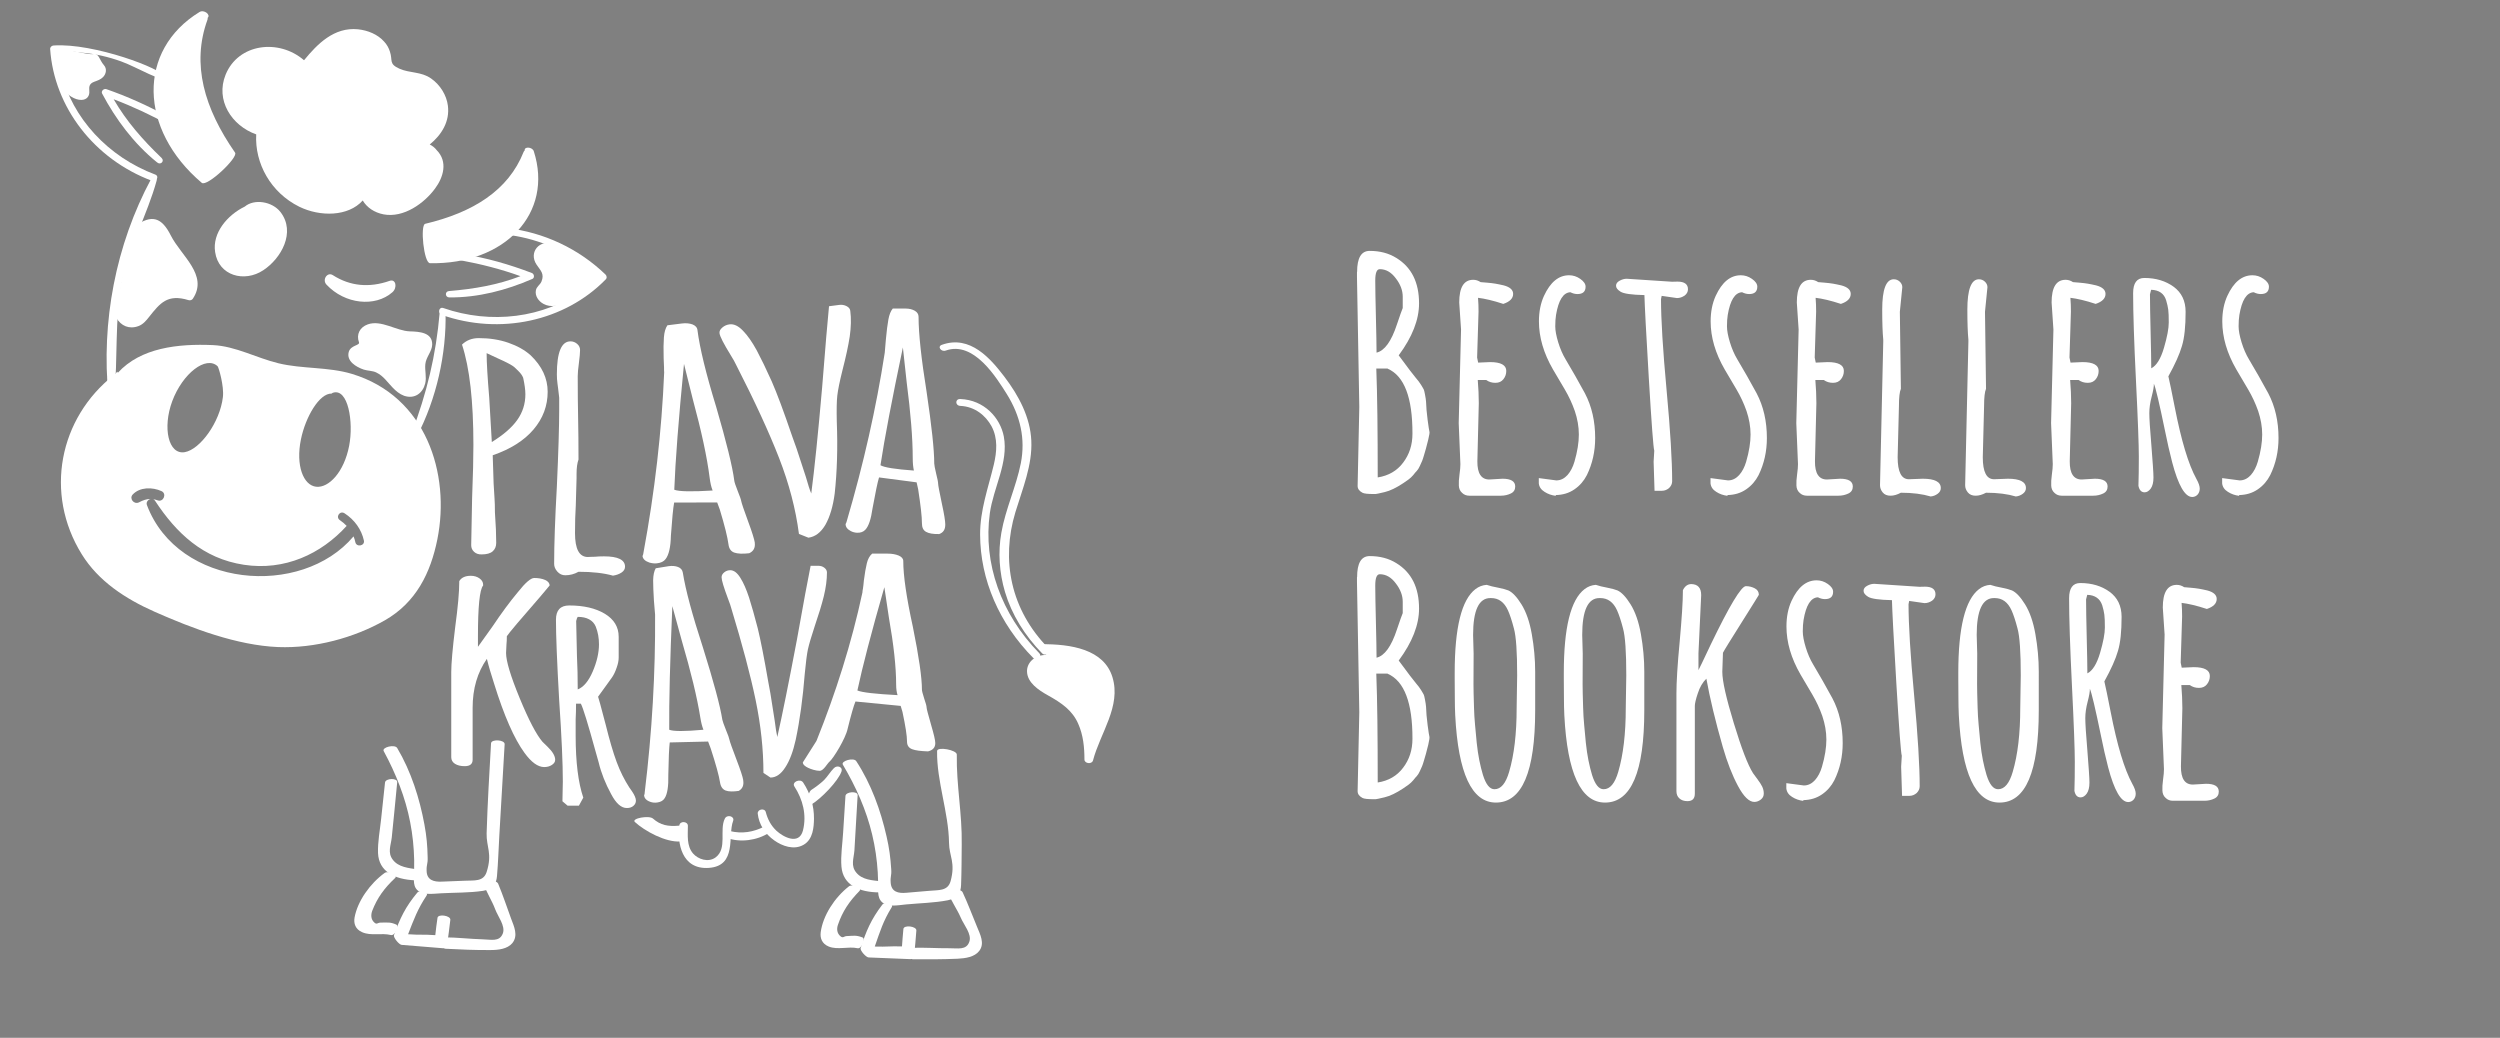 <?xml version="1.0" encoding="utf-8"?>
<!-- Generator: Adobe Illustrator 24.0.2, SVG Export Plug-In . SVG Version: 6.00 Build 0)  -->
<svg version="1.1" xmlns="http://www.w3.org/2000/svg" xmlns:xlink="http://www.w3.org/1999/xlink" x="0px" y="0px"
	 width="1929.1px" height="800.8px" viewBox="0 0 1929.1 800.8" style="enable-background:new 0 0 1929.1 800.8;"
	 xml:space="preserve">
<rect x="0" y="0" width="1929.1" height="800.8" fill="#808080" stroke="none"/>
<style type="text/css">
	.st0{display:none;}
	.st1{display:inline;fill:#1A6FB0;stroke:#000000;stroke-width:0.941;stroke-miterlimit:10;}
	.st2{display:inline;fill:#18326D;}
	.st3{display:none;fill:#000079;}
	.st4{display:none;fill:#18326D;}
	.st5{fill:#00004D;}
	.st6{fill:#FFFFFF;}
	.st7{display:inline;}
</style>
<g id="Layer_2" class="st0">
	<rect class="st1" width="1929.1" height="799.9"/>
</g>
<g id="Layer_1">
	<g id="Layer_2_1_" class="st0">
		<rect x="-12.5" y="-9.7" class="st2" width="1966" height="822.2"/>
	</g>
	<g id="Layer_1_2_">
		<g id="Layer_1_1_">
			<path id="XMLID_1_" class="st3" d="M1148.5,300.8c-2.1-3.5-2.8-6.9-1.6-10.8c1-3.1,2.7-6,3.9-9c2.2-5.7,1.5-11.6-4.2-15.6
				c-14.9-10.4-33.3,2.8-49.3,3.1c-4.6,0.1-9.1-0.6-13.4-2.1c-4-1.4-7.3-3.8-11.2-5.3c-7.4-2.8-13.3,1.2-17.4,6.2
				c-2.5,3-4.7,6.2-8.6,8c-3.7,1.7-8,2.2-12.1,3c-6.7,1.3-14.3,4-15.5,10.5c-0.3,1.8-0.1,3.5,0.9,5c-0.5,0.3-0.8,0.9-0.4,1.5
				c5,7.3,9.5,15,4.6,23.2c-3.6,5.9-9.3,11-9.8,18c-0.4,6,4.2,9.9,10.4,12c3.3,1.1,6.7,1.8,9.9,3.1c3.9,1.5,6.7,4.1,9.1,7
				c4.2,5.2,7.2,11.2,13.6,14.9c6.1,3.5,13.4,2.7,18.8-1.5c6.2-4.8,7.9-12.1,12.2-18c2.3-3.1,5.6-6,9.9-6.9
				c4.1-0.8,8.3,0.7,12.4,0.4c7.7-0.4,9-6.2,11.9-11c3.8-6.3,12.3-6.5,19.5-7.8c6.2-1.2,13.2-3.8,14.6-9.7
				C1158.2,312.2,1152,306.5,1148.5,300.8z"/>
			<path class="st4" d="M136.1,183.4c0.2-2.9-0.6-5.9-2.3-8.4c-1.8-2.7-6.4-0.6-4.6,2.2c1.2,1.9,1.8,3.8,1.6,6
				C130.7,186.3,135.9,186.6,136.1,183.4z"/>
			<path id="XMLID_2_" class="st3" d="M381.3,414.9c-2.1-3.5-2.8-6.9-1.6-10.8c1-3.1,2.7-6,3.9-9c2.2-5.7,1.5-11.6-4.2-15.6
				c-14.9-10.4-33.3,2.8-49.3,3.1c-4.6,0.1-9.1-0.6-13.4-2.1c-4-1.4-7.3-3.8-11.2-5.3c-7.4-2.8-13.3,1.2-17.4,6.2
				c-2.5,3-4.7,6.2-8.6,8c-3.7,1.7-8,2.2-12.1,3c-6.7,1.3-14.3,4-15.5,10.5c-0.3,1.8-0.1,3.5,0.9,5c-0.5,0.3-0.8,0.9-0.4,1.5
				c5,7.3,9.5,15,4.6,23.2c-3.6,5.9-9.3,11-9.8,18c-0.4,6,4.2,9.9,10.4,12c3.3,1.1,6.7,1.8,9.9,3.1c3.9,1.5,6.7,4.1,9.1,7
				c4.2,5.2,7.2,11.2,13.6,14.9c6.1,3.5,13.4,2.7,18.8-1.5c6.2-4.8,25.2,8,29.5,2.1c2.3-3.1,15.1-10.5,19.4-11.4
				c4.1-0.8,12.6-16.5,16.7-16.7c7.7-0.4,5.1-5.2,8-10c3.8-6.3-14.8-5.9-7.6-7.3c6.2-1.2,13.2-3.8,14.6-9.7
				C391,426.2,384.8,420.6,381.3,414.9z"/>
			<path class="st3" d="M422.2,435.7c-3.1-9-11.3-14.3-20-17.1c-21.2-6.9-56.7-69.1-71.3-81.2c-16.9-14-60.7,7.8-54.9,3.8
				c2.1-1.4-6.2,10.4-10.9,15.3c-7.4,7.6-6.4,16.2-5.4,25.9c0.5,4.9,0.2,8.5-2.9,12.5c-2.9,3.8-6.2,7.1-8,11.7
				c-3.6,9.2-0.5,19.6,5.1,27.3c6,8.3,14.6,14.2,22,21.2c7.7,7.3,15.1,15.1,23.5,21.7c16.4,12.9,36,19.3,56.3,12
				c10.4-3.7,20.2-9.4,30-14.5c9.3-4.9,19.7-9.1,28.3-15.3C421.6,453.3,425.4,444.9,422.2,435.7z"/>
			<path class="st3" d="M1200.8,437.2c-1.7-2.5-6.8-5-7.6-7.8c-0.7-2.7,4.1-7.5,5.2-10c3.5-8.1-0.3-17.2-6.7-22.7
				c-7-6-18.2-8.1-24.8-0.2c-4.3,5.2-3.9,11.2-1.7,16.8c-1.9,2.4-4.4,4.2-7.5,4.9c-3.9,0.9-7.4-0.8-11.3-0.7
				c-3.9,0.2-7.4,2.3-8.7,6.1c-1.3,4,0.1,8.1,1.7,11.8c6.4,15.3,20.8,28,37.5,30.2c8.4,1.1,17.3-1,22.6-8.1
				C1203.9,451.7,1205.1,443.4,1200.8,437.2z"/>
			<path class="st3" d="M1031.9,193.3c-5.7-4.5-12.4-7.5-19.6-8.6c-4.1-0.6-6.8,2.8-6.9,5.9c-11.3-6.1-25.9,0.7-26.5,14.2
				c-0.3,6.8,4.4,12.5,4.1,19.2c-0.3,6.4,0.8,11.3,6.1,15.4c9.3,7,26.2,9.4,33.9-1c1.8-2.5,2.8-5.3,3.3-8.3c0.5-3,0.1-6.6,1.5-9.4
				c1.4-2.8,4.7-2.7,7.3-4c2.6-1.3,4.8-3.3,5.8-6C1043.5,203.6,1036.9,197.2,1031.9,193.3z"/>
			<path class="st3" d="M1102.1,490.2c-1.4-7.9-7.2-13.8-13.3-18.5c-3.5-2.7-7.2-4.9-7.3-9.8c-0.1-5.3,1.2-10.7,1.4-16
				c0.3-9.6-1.2-19.8-6.8-27.9c-5.1-7.4-12.5-11.2-21-13.4c-7.5-1.9-16.2-2.5-21.7-8.6c-1.7-1.9-3.8-2.1-5.6-1.3
				c-0.1-0.3-0.1-0.7-0.3-1.1c-2.4-6.7-8.7-10.4-15.8-9.6c-7.9,0.9-13.2,7.3-17.3,13.6c-2,3.1-3.8,6.5-6.7,9c-2.6,2.3-6,3.8-9.1,5.3
				c-5.7,2.7-11.7,5.7-15.2,11.2c-4.6,7.3-3,16.2,0.8,23.4c4.1,7.9,11.5,14,13,23.2c1.5,9-1.2,18.2-1.3,27.2
				c0,7.8,1.9,15.5,5.5,22.4c7,13.3,20.1,23.1,35.1,25.2c14.8,2.1,30.5-3.1,41.1-13.8c4.9-4.9,8.1-13.9,14.6-16.8
				c6.9-3.2,15-0.3,21.9-4.4C1100.8,505.5,1103.4,497.5,1102.1,490.2z"/>
		</g>
		<g id="Layer_3">
			<path class="st3" d="M464.8,212.9c-30.9-13-67-13.7-100-12.9c-36.3,0.9-72.5,6.2-107.5,15.8c-8.8,2.4-17.5,5.1-26.1,8
				c-2.7,0.9-1.6,5.3,1.2,4.4c33.2-11.1,67.5-18.6,102.4-21.8c33.2-3.1,68.1-3.6,101,2.8c15.4,3,30.6,8,43.7,16.7
				c12.8,8.5,23.2,20.3,30.9,33.5c17.1,29.1,21.5,63.8,22.4,96.9c0.9,32.2-2.6,65.3-15.9,94.9c-12.2,27.1-32.4,49.8-56.8,66.7
				c-53.7,37.3-123.1,45.7-186.9,42.2c-31.8-1.7-64.7-8.1-91.8-25.8c-23.7-15.4-42.8-40.2-47.5-68.4c-1.2-6.9-1.3-13.9-0.6-20.9
				c0.3-3.1-4.6-3.1-4.9,0c-2.9,29,10.3,57,30.5,77.3c22.5,22.6,53.1,34.4,84.2,39.5c33.8,5.5,69.2,4.9,103.1,0.9
				c33.4-3.9,66.5-12.4,96.3-28.4c26.2-14.1,49.7-33.8,66.3-58.6c18.4-27.6,26.5-60.4,28.4-93.2
				C540.8,320.5,529.7,240.2,464.8,212.9z"/>
			<path class="st3" d="M156.5,516.1c-0.3-2.8-4.7-2.9-4.5,0c2.6,30.5,2.8,60.7,2.5,91.3c0,2.9,4.3,2.8,4.5,0
				C161.1,577.2,159.7,546.2,156.5,516.1z"/>
			<path class="st3" d="M516.9,427.1c-1.6,2.4-6.4-3.5-4.8-5.8c17.8-26.3,24.5-48.4,27.8-78.6c2.8-26.3,3-48-5.8-73.4
				c-4.3-12.6-5.7-29.9-20-36.7c-12.5-6-29.9-6.9-43.9-5.7c-68.1,5.8-164.4,31.2-234.3,17.9c-3.1-0.6-1-5.3,2-4.8
				c42,7.9,115.2,3.2,155.5-6.5c17.6-4.3,35.2-8.6,53.2-11.7c15.1-2.6,30.8-4.6,46.2-3c13.4,1.4,26,6.1,34.3,15.3
				c9.2,10.1,13.2,23.5,16.6,35.7C558.6,322.8,548.8,379.9,516.9,427.1z"/>
			<path class="st3" d="M843.3,433.4c-0.7-2.5-10.4-2.8-9.7-0.3c9.4,33.9,11.4,68.8-1.3,102.1c-1.4,3.8-3.4,5.5-5.2,9.2
				c-2.1,4.4-0.2,7.8-3.9,11.5c-8.2,8.2-22,8.2-22-2.3c0-3.7,2.1-6.6,1.9-10.3c-0.1-3.4-1-6.6-2.6-9.7c-3.5-6.9-10.3-13.9-16.8-18.9
				c-8.1-6.3-16.9-11.6-22-20.1c-5.3-8.9-5.5-18.5-2.6-28.1c0.8-2.7-8.3-3.9-9.1-1.1c-5.5,17.9,2.3,34.5,17.9,46.9
				c8.1,6.5,17.3,12.3,22.7,20.7c2.9,4.6,4,9.3,3.2,14.4c-0.6,4.1-1.6,8.1-0.1,12.1c2.6,6.6,10.3,11.1,18.6,10.6
				c10.7-0.7,15.4-8,19.2-15.4c8.9-17.6,14.6-36.3,16.9-55.3C851.4,477.2,849.6,454.8,843.3,433.4z"/>
			<path class="st3" d="M1108,636.2c-0.5,5.4-3.4,8.3-2.2,13.4c-7.3,1.3-10.1,5.1-16.5,2.8c-6.2-2.2,0-7.1,1.7-11.6s2.8-8,4.8-12.4
				c1.2-2.6-6.6-4.6-6.9-1.9c-0.4,4.5-4.7,11.9-7.9,19.1c-1.8,4.1-2.7,8.8,0.5,12c7.6,7.7,20.9-1.8,30.4-1.6c2,0,3-1.8,2.6-3.2
				c-1.6-5.3-2.1-10.8-1.9-16.5C1112.7,633.6,1108.2,633.5,1108,636.2z"/>
			<path class="st3" d="M1147.5,646.4c-4.5-11.6-2.6-14.2-5.3-20.9c-1-2.5-8.7,0.6-7.9,3.1c1.6,5.2,3.6,8.1,4.7,13.4
				c0.9,4.5,3.3,10.6,1.3,15.1c-2.3,5.1-14.4,1.6-20,1.7c-7.2,0.1-11.5,3.2-18.6,2.6c-2.9-0.3-3.5,3.3-0.6,3.7
				c9,1.3,18.3,1.6,27.4,1.1c5.9-0.3,13.8-0.2,17.6-4.4C1149.8,657.6,1149.3,651,1147.5,646.4z"/>
			<path class="st3" d="M442.4,501c-29.5,9.5-65.3,16.7-96.8,17.8c-31.8,1-63-4.4-93.6-11.5c-2.9-0.7-4.6,7.8-1.7,8.6
				c60.6,16.3,138.8,10,198-9.1C451.2,505.8,445.5,500.1,442.4,501z"/>
			<path class="st3" d="M796.5,588.4c-11.9-8.5-21.4-17.2-29.1-28.7c-7.9-11.8-11.7-24.9-15.5-37.8c-0.6-2.1-8.6-1.5-8.4,0.6
				c1.1,13,7.7,26.5,15.1,37.9c7.9,12,18.4,22.7,30.9,31.6C792,593.8,799,590.2,796.5,588.4z"/>
		</g>
		<g id="Layer_4">
		</g>
		<g>
			<path class="st5" d="M87.1,286.6c-4.2-1.3-6.1,4.8-1.9,6.1C89.4,294,91.3,288,87.1,286.6z"/>
			<path class="st6" d="M181.4,117.8c-23.7-34.1-33.8-68.2-21.3-102.6c0.2-0.5,0.2-1,0.1-1.4c2.7-2.4-2.8-6.7-6.3-4.5
				c-48.1,29.5-46.8,90.6,1.8,131.8C159.8,144.4,184,121.5,181.4,117.8z"/>
			<path class="st6" d="M331.6,111.5c9.2-7.5,15.6-17.8,14-30c-1-8-5.9-16-12.9-20.9c-7.8-5.5-16.4-4-24.5-7.6
				c-8.4-3.8-5-6.2-7.3-13.1c-0.9-2.9-2.3-5.4-4.4-7.7c-5-5.7-12.7-8.8-20.3-9.6c-18.4-1.8-31.3,11.3-41.6,23.9
				c-19.4-16.8-50.7-13-60.5,11.1c-8,19.7,4.5,39.3,23.6,46.1c-1.2,22.4,11.2,44.9,33.2,55.8c16.1,7.9,37.9,7.7,49-4.8
				c3.2,5.4,8.9,9.3,16,10.7c15.7,3,31.6-8.7,39.8-19.9c6.4-8.6,10.1-20.7,1.3-29.6C335.5,113.9,333.6,112.5,331.6,111.5z"/>
			<path class="st6" d="M216.5,163.7c-6.5-8.4-20.4-10.4-27.6-4.3c-13.4,6.5-25.2,20.3-22.9,35.1c2.7,18.4,22.6,23.7,37.2,14
				C217,199.4,228.4,179.2,216.5,163.7z"/>
			<path class="st6" d="M300.7,216.7c-15.7,5.5-30.5,4.2-43.9-4.4c-4.2-2.7-8.4,3.5-4.9,7.3c14.2,15.2,37.6,17.6,50.9,5.9
				C306.8,222,305.5,215,300.7,216.7z"/>
			<path class="st6" d="M119.8,134.7C83.7,121.2,55.6,91.3,47,55.3c-1.1-4.5-4-11.7,0.1-15.1c2.4-1.9,13,0.2,15.7,0.4
				c10.6,0.9,20.7,3.2,30.7,6.8c12.3,4.4,34.1,17.7,33.3,11.8S72.3,33,41.4,35.1c-1.6,0.1-2.8,1.3-2.7,2.8
				c3.1,44.8,34,84.9,78.5,101.6C120.6,140.8,123.2,136,119.8,134.7z"/>
			<path class="st6" d="M124.7,121.9c-14.7-14.1-27.2-28.4-37-45.3c15.1,5.7,29.5,12.5,43.6,20.3c-1.3-2.2-2.2-4.7-2.5-7.2
				c-14.9-8.3-30.5-15.2-46.7-20.9c-2.1-0.7-4.3,1.6-3.3,3.4c10.4,19.6,24.3,38.5,42.4,53.1C123.9,127.7,127.2,124.3,124.7,121.9z"
				/>
			<path class="st6" d="M467.2,211.8c-20.9-20.1-47.7-32.5-75.9-35.8c-0.2,0.4-0.5,0.6-1,0.8c-0.2,0.6-0.9,1.2-1.7,1.1
				c-0.8,1-1.6,1.9-2.6,2.7c11.2,0.9,22.2,3.2,33.1,7.2c10,3.7,19.3,8.4,28,14.5c2.2,1.6,11.7,6.7,12.3,9.7c1,5.2-6,8.8-9.7,11.6
				c-30.1,22-71.1,26.8-107.6,14.1c-3.5-1.2-4.6,4.1-1.2,5.3c45,15.8,94.9,4.9,126.4-27.3C468.5,214.6,468.3,212.9,467.2,211.8z"/>
			<path class="st6" d="M410.5,210.7c-17.5-6.7-35.3-11.8-53.8-14.7c-3.4-0.5-4.5,4.3-1.1,4.9c15.7,2.9,31,6.8,46,12.2
				c-17.7,6.8-35.8,9.9-55.2,11.5c-3.3,0.3-3,4.9,0.3,4.9c22.3,0.2,44.1-5.6,63.9-14.2C412.6,214.7,412.4,211.5,410.5,210.7z"/>
			<path class="st6" d="M328.1,172.7c36.6-8.7,64.1-25.5,76-55.6c0.2-0.5,0.5-0.8,0.8-1c-0.5-3.2,5.9-2.8,7,0.6
				c15.3,47.7-22.1,87.5-80.1,86.4C327,203,324.1,173.6,328.1,172.7z"/>
			<path class="st6" d="M94.1,217.6c5.5-27.1,19.5-51.8,26.8-78.3c0.7-2.5-3.1-3.6-4.2-1.4c-27.5,51.2-38.7,110.5-33,167.9
				c0.3,2.6,4.2,2.8,4.4,0.3C91.1,276.8,88.3,246.4,94.1,217.6z"/>
			<path class="st6" d="M343.8,240.7c-0.1-2.9-4.3-2.5-4.5,0.3c-2.9,33.4-9.9,62.1-21.8,93.6c-1,2.8,2.7,4.9,4.2,2.1
				C336.8,307.8,344.6,272.9,343.8,240.7z"/>
			<path class="st6" d="M131.8,181.7c-6.9-13.7-14.5-16.8-27.9-7c-2.5,1.8-16.1,67.1-14.1,70.6c3.6,6.2,9.9,9,17.1,6.3
				c3.5-1.3,6-4.3,8.1-7c8.5-10.7,14.2-18,30.5-13c1.2,0.4,2.7-0.1,3.3-1.1C161,212.3,139.7,197.4,131.8,181.7z"/>
			<path class="st6" d="M328.1,295.9c1.2-4.9-0.4-9.9,0.1-14.9c0.5-5.4,5.2-9.9,5.3-15.1c0.2-9.4-9.9-10-17.2-10.2
				c-10.4-0.3-22.1-9.1-32.5-5.4c-6.2,2.2-9,7.8-6.8,13.8c0.9,2.6-6.4,2.1-7.9,7.5c-1.9,7,5.6,11.6,11.6,13.6c3.1,1,6.9,0.8,9.8,2.3
				c5.5,2.7,8.4,7.4,12.5,11.6c2.5,2.6,5.3,5,8.8,6.3C320.1,308.2,326.3,303.2,328.1,295.9z"/>
			<path class="st6" d="M271.5,288.5c-18.2-5.5-38.2-3.7-56.7-8.2c-16.9-4.1-33.1-13.2-50.4-14c-27.1-1.2-55.9,2-73.5,21.4
				c-0.2-2-0.9,0.1-3,1.7C45.6,322.6,34,380.8,63.1,427.7c12.8,20.7,33.5,34.3,56.3,44.4c28.9,12.8,63.5,25.9,95.2,27.2
				c28.2,1.1,58.6-7.1,82.3-20.6c24.2-13.8,35.4-36.7,40.6-62.6C347.6,365.6,328.9,305.8,271.5,288.5z M232.2,339.1
				c3.5-17.3,14.2-35.7,23.7-35.4c0.3-0.2,0.6-0.5,0.9-0.6c11.8-4,16.2,22.5,12.6,41c-3.9,20.1-15.6,32.5-25.4,31.5
				C234,374.5,228.1,359.1,232.2,339.1z M132.9,309.6c8-21.5,26.1-35.4,35-27c0.9,0.9,5.1,15.5,4.1,23.8
				c-2.3,19.5-17.6,40.4-29.4,42.5C129.9,351.1,125.3,330.1,132.9,309.6z M274.2,418.4c-0.3-1.6-0.8-3.1-1.4-4.5
				c-40.3,47.8-135.3,39.7-159.4-24.1c-0.9-2.2,0.8-4.3,2.8-4.8c-3.1,0-5.9,1-8.9,2.6c-3.9,2-7.8-2.9-4.9-6
				c5.4-5.8,15.1-5.9,22.3-2.6c4.2,2,1.4,8.7-3,7.1c-1.2-0.5-2.4-0.7-3.5-0.9c0.6,0.2,1.1,0.7,1.5,1.3
				c16.3,24.8,36.9,44.5,68.5,49.3c31.5,4.8,59.6-8.3,79.3-30c-1.5-1.6-3.3-3.1-5.2-4.4c-3.6-2.4-0.1-7.7,3.6-5.3
				c7.7,5,13,12.4,14.9,21C281.7,421.2,275.1,422.5,274.2,418.4z"/>
			<path class="st6" d="M80.2,50.3c-3.6-4.1-3.9-9.4-8-8.6c-5.3,1-23.4-5.6-28.5-2.5c-3.7,2.3-3.9,7-1.4,10.2
				c0.1,0.1,1.2,4.8,1.3,4.8l0,0c-3.5,6.8,8.8,23.2,19.3,22.9c4.2-0.1,6.4-3.1,6-6.9c-0.3-3.6,0.1-5.7,3.8-7.1
				c2.4-0.9,5-1.7,6.8-3.6C81.9,57.1,82.7,53.1,80.2,50.3z"/>
			<path class="st6" d="M462.4,210.3c-7.2-6.5-21.9-14-30.5-18.7c-0.8-0.4-1.7-0.5-2.4-0.2c0.1-1.1-0.5-2.3-1.9-2.9
				c-11.3-4.4-20,6.3-13.5,15.8c3,4.5,6.2,6.9,3.7,13c-1.1,2.6-3.8,3.8-4.3,6.8c-0.8,4.2,2,8.3,5.9,10.4c5.7,3.1,11.8,1.3,17.1-1.1
				c6.8-3.1,17.7-6.7,22.6-12.3C462.5,217.1,466.1,213.7,462.4,210.3z"/>
			<path class="st6" d="M524.2,637.1c-8.8,0.8-14.5-0.3-20.4-5.5c-3-2.6-16.9-0.1-13.9,2.7c7.5,6.9,23.8,15.9,35.2,15
				C529.7,648.8,528.8,636.7,524.2,637.1z"/>
			<path class="st6" d="M559.3,631.7c-4.4,8.8,2.1,23-7.1,29.9c-5.7,4.2-13.6,1.4-17.4-3c-5.1-5.9-4-14.2-4-21.4
				c0-3.5-6.2-4-6.6-0.2c-1.7,13.4,1.7,34.1,22.7,32.7c22.1-1.5,14.5-25,18.8-36.2C567.1,629.8,561,628.2,559.3,631.7z"/>
			<path class="st6" d="M589.8,637.8c-8.7,4.4-17.2,5.7-26.5,3.5c-4-1-6.1,3.9-2.4,5.3c10.4,3.7,23.1,2,32.6-4
				C596.8,640.5,593.3,636,589.8,637.8z"/>
			<path class="st6" d="M619.8,603.9c-2.2-3.5-9.1-0.5-6.8,3c6.5,10,9.6,22,6.6,33.9c-3,11.6-15.2,5.1-20.4,0.3
				c-4.4-4.1-6.9-9.1-8.3-14.5c-0.9-3.3-6.5-2.2-6.2,1.2c0.9,8.3,5.5,15.6,12.9,20.8c5.8,4.1,15,7.7,22.6,3.2
				c7.2-4.2,7.8-13.6,7.9-20C628.2,621.8,625.3,612.3,619.8,603.9z"/>
			<path class="st6" d="M643.5,592.7c-2.8,2.8-4.7,6.2-7.5,9.1c-3,2.9-6.4,5.4-9.9,7.7c-3.3,2.2-3.7,13.4-0.2,11.4
				c7.5-4.4,21-18.2,23.5-25.8C650.4,591.9,646.1,590.1,643.5,592.7z"/>
			<path class="st6" d="M809,500.2c-29.3-29.8-36.6-68.1-25.5-104.9c5.5-18.1,13.2-36.4,12.3-55.3c-0.8-17.9-9.6-34.7-21-49.6
				c-10.2-13.3-26.1-32.3-48.1-24.3c-3.6,1.3-0.5,5.7,3.1,4.4c21.7-7.7,39.2,21.1,47.1,33.6c10.5,16.9,14.5,34.6,10.8,53.4
				c-3.6,18.1-11.8,35.3-15,53.5c-2.7,15.2-1.6,30.9,2.8,45.8c5.2,17.4,15.1,33.5,28.7,47.4C807,507,811.8,503,809,500.2z"/>
			<path class="st6" d="M801.9,504c-29.4-30-43.4-69.4-38.1-108c2.7-19.5,14.5-39.1,10.8-59.1c-2.7-14.4-15.1-28.3-33.6-29
				c-4.1-0.2-4.1,5.1,0,5.3c11.3,0.5,19.6,7.5,24.1,15.7c5,9.3,4.1,19.7,1.8,29.5c-4.4,18.3-10.7,35.3-10.6,54.2
				c0.1,34.5,14.7,68.6,41.1,95.2C800,510.6,804.6,506.7,801.9,504z"/>
			<path class="st6" d="M858.4,522.5c-6.6-21.5-31.9-25.6-55.1-25.4c-4.2,0,7.1,8.2,3.1,8.3c-8.3,0.3-14.3,6.2-13.9,13.1
				c0.4,8.2,8.6,13.9,16.2,18.1c10.6,5.9,18.8,11.6,23.3,21.9c3.9,8.8,4.8,18.3,4.8,27.6c0,3.1,5.7,3.9,6.6,0.7
				C849,565.5,865.3,545,858.4,522.5z"/>
			<path class="st6" d="M378.9,573.6c-1.3,23.1-2.7,46.3-3.4,69.4c-0.3,10.5,4.6,15.6,0,29.9c-2.5,7.7-9.8,6.3-16.8,6.7
				c-6,0.3-11.6,0.4-17.7,0.7c-6.3,0.3-11.6-1.2-11.8-8.2c-0.2-5.3,1-5.1,0.8-10.5c-0.2-9.3-0.8-16.2-2.5-25.4
				c-3.7-20-10.2-40.8-21-59c-1.8-3.1-12.1-0.6-10.4,2.4c9.5,17.6,16.7,35.7,20.4,54.8c1.9,9.7,2.9,19.5,3.1,29.3
				c0.1,4.5-0.1,9-0.2,13.5c-0.1,2.8-0.1,5.8,1.5,8.3c3.9,5.8,12.9,4.1,19.4,3.8c10.6-0.6,21.9-0.3,32.4-1.9
				c7.7-1.2,10.3-5.3,10.8-11.4c0.9-10.4,1.2-20.8,1.8-31.2c1.4-23.5,2.7-47,4.1-70.5C389.7,570.8,379.1,570.1,378.9,573.6z"/>
			<path class="st6" d="M337.6,708.2c-0.9,5.4-1,8-1.7,13.4c-10-0.7-11,0-21-0.7c4.5-11.5,7.2-19.2,14.3-29.9
				c1.8-2.8-5.1-4.7-7.2-2.2c-9.2,11-13.4,20-18,32.8c-0.6,1.8,3.9,7.3,5.9,7.5c12.3,0.9,19.6,1.7,31.9,2.6c1.9,0.1,3-1.3,3.2-2.7
				c0.9-6.4,1.8-12.8,2.5-19.2C347.9,706.5,338.1,705,337.6,708.2z"/>
			<path class="st6" d="M394.4,708.9c-3.3-9-6.3-18.1-10-27c-1.3-3.2-12.6-3.8-11.5-0.5c2,6.3,6.9,13.9,9.2,20.2
				c2,5.5,8.1,12.9,5.9,18.7c-2.6,6.8-9.2,4.6-16,4.5c-8.6-0.2-20-1.5-28.6-1.5c-3.9,0-3.4,8.6,0.4,8.8c11.5,0.6,23.1,1.1,34.6,1
				c6.1,0,13.1-0.8,16.9-5.3C400.1,721.9,396.6,714.8,394.4,708.9z"/>
			<path class="st6" d="M322.4,670.9c-7.2-1.1-14.9-1.7-19.3-7.5c-4.2-5.5-1.5-11-0.8-17.2c1.6-14.6,2.7-27.9,4.2-42.6
				c0.4-3.4-9-3.2-9.4,0.2c-1,9.4-2,18.7-3,28.1c-0.9,8.7-2.7,17.7-2.4,26.4c0.6,14.2,12.7,20.3,28.6,21
				C323.7,679.5,325.8,671.4,322.4,670.9z"/>
			<path class="st6" d="M305.7,713.4c-4.9-2.1-6.4-1.4-11.8-1.5c-2.7,0-3,1.8-5,0c-2.9-2.5-2.7-6.2-1.7-9
				c3.9-10.1,9.3-17.5,17.7-25.4c2.5-2.4-5.2-5.9-8.1-3.9c-11.4,8.3-20.9,21.8-23.2,34.4c-0.8,4.6,0.6,9,5.8,11.3
				c6.9,3.1,15,0.4,22.2,2.2C304.6,722.4,308.6,714.7,305.7,713.4z"/>
			<path class="st6" d="M723.1,579.5c-0.4,23.2,8.9,47.5,9.2,70.7c0.1,10.5,5.2,15.4,1.2,29.8c-2.2,7.8-9.5,6.7-16.5,7.4
				c-6,0.6-11.6,0.9-17.6,1.5c-6.3,0.6-11.6-0.7-12.1-7.7c-0.4-5.3,0.8-5.2,0.4-10.5c-0.6-9.2-1.5-16.2-3.6-25.3
				c-4.5-19.9-11.8-40.4-23.4-58.1c-2-3-12.1-0.1-10.3,2.8c10.2,17.2,18.1,35,22.6,53.9c2.3,9.6,3.7,19.3,4.3,29.1
				c0.3,4.5,0.3,9,0.3,13.5c0,2.8,0.1,5.8,1.9,8.3c4.1,5.7,13.1,3.6,19.6,3c10.6-1,21.9-1.2,32.2-3.2c7.6-1.5,10.1-5.7,10.3-11.8
				c0.4-10.4,0.4-20.9,0.5-31.3c0.4-23.6-4.2-45.8-3.8-69.3C738.5,578.7,723.2,575.9,723.1,579.5z"/>
			<path class="st6" d="M697.1,716.8c-0.6,5.5-0.6,8-1.1,13.5c-10-0.3-11,0.4-21,0.1c4.1-11.7,6.4-19.5,13.1-30.4
				c1.7-2.8-5.3-4.5-7.3-1.9c-8.7,11.4-12.5,20.5-16.7,33.5c-0.6,1.8,4.2,7.2,6.2,7.2c12.3,0.4,19.6,0.9,32,1.3
				c1.9,0.1,3-1.5,3.1-2.8c0.6-6.4,1.3-12.9,1.7-19.3C707.3,714.7,697.5,713.5,697.1,716.8z"/>
			<path class="st6" d="M753.9,715.1c-3.7-8.9-7-17.8-11.1-26.6c-1.4-3.1-12.8-3.3-11.5-0.1c2.3,6.2,7.5,13.6,10.1,19.8
				c2.3,5.4,8.6,12.6,6.6,18.4c-2.3,6.9-9,5-15.8,5.1c-8.6,0.1-20-0.7-28.6-0.3c-3.9,0.2-3.1,8.7,0.7,8.8
				c11.5,0.1,23.1,0.1,34.6-0.4c6.1-0.3,13.1-1.3,16.7-6C760.1,728,756.3,721,753.9,715.1z"/>
			<path class="st6" d="M680.4,680.1c-7.3-0.8-15-1.1-19.6-6.7c-4.5-5.3-2-11-1.5-17.1c1-14.7,1.5-28,2.5-42.7
				c0.2-3.4-9.2-2.8-9.4,0.6c-0.6,9.4-1.2,18.8-1.8,28.2c-0.5,8.7-2,17.8-1.3,26.4c1.2,14.1,13.6,19.8,29.4,19.8
				C682,688.7,683.8,680.5,680.4,680.1z"/>
			<path class="st6" d="M665.4,723.3c-5-1.8-6.5-1.2-11.8-1c-2.7,0.1-2.9,1.9-5,0.2c-3-2.4-3-6.1-2-8.9c3.5-10.3,8.6-17.9,16.6-26.1
				c2.4-2.5-5.5-5.7-8.2-3.5c-11.1,8.7-20,22.6-21.7,35.3c-0.6,4.6,0.9,8.9,6.2,11.1c7,2.8,15-0.3,22.3,1.3
				C664.7,732.4,668.4,724.4,665.4,723.3z"/>
			<path class="st6" d="M365.8,425.8c-1.5-1.4-2.2-3.1-2.2-5.1l0.7-36.4c0.7-17.6,1-31.3,1-41c0-33.7-2.9-59.5-8.8-77.4
				c3.4-3.3,7.7-5,12.9-5c8.4,0,16,1.2,22.9,3.6s12.6,5.6,17.1,9.6c8.8,8.4,13.2,17.8,13.2,28.2c0,10.8-3.6,20.5-10.9,29.1
				c-7.2,8.5-17.8,15.2-31.5,19.9l0.7,21.9l0.7,11.5c0.2,2.5,0.3,6,0.3,10.6c0.7,9.7,1,17.6,1,23.6c0,2.7-0.9,4.9-2.7,6.5
				c-1.8,1.6-4.6,2.4-8.5,2.4C369.3,427.9,367.3,427.2,365.8,425.8z M399.1,324.1c4.2-5.9,6.3-12.5,6.3-19.8v-0.2
				c0-3.3-0.6-7.5-1.7-12.6c-0.7-1.7-1.9-3.5-3.7-5.2c-1.8-1.7-2.8-2.7-3.1-3c-1.6-1.4-5.8-3.7-12.6-6.7l-8.8-4.1
				c0,7.4,0.7,18.8,2,34.3l2,34.3C388.4,335.6,394.9,330,399.1,324.1z"/>
			<path class="st6" d="M446.4,441.2c-3.2,1.8-6.6,2.7-10.2,2.7c-2.4,0-4.4-0.9-6.1-2.8s-2.5-3.9-2.5-6c0-14.9,0.7-34.9,2.1-59.8
				c1.2-26.5,1.8-46.3,1.8-59.5v-8.9c-1.2-11.2-1.8-12.5-1.8-18.1c0-16.9,3.5-25.4,10.5-25.4c2,0,3.7,0.7,5.2,2s2.2,2.9,2.2,4.7
				c0,2.1-0.3,5.5-0.9,10.1c-0.6,4.4-0.9,7.8-0.9,10.1c0,11.9,0.1,22.7,0.3,32.3c0.2,9.4,0.3,20.1,0.3,32c-1,2.7-1.5,6.4-1.5,11.2
				v3.2l-0.6,21.1c-0.4,6.2-0.6,13.3-0.6,21.3c0,12.3,3.3,18.4,9.9,18.4c0.4,0,1,0,1.9-0.1s2.1-0.1,3.7-0.1c1.8-0.2,4.1-0.3,6.9-0.3
				c10.8,0,16.2,2.7,16.2,8c0,1.8-0.9,3.3-2.7,4.5c-1.8,1.2-4,2-6.6,2.4C465.9,442.2,457,441.2,446.4,441.2z"/>
			<path class="st6" d="M566.6,426.4c-2.6-0.9-4.1-3.1-4.5-6.5c-0.7-5.3-2.9-14.3-6.7-26.8l-2-5.4l-33.2,0.1
				c-0.8,4.3-1.6,12.8-2.5,25.5c-0.2,8.9-1.6,14.9-4.1,18.1c-1.4,1.9-3.7,3-6.9,3.3c-1.9,0.2-3.8-0.1-5.6-0.6c-3.2-1.1-5-2.7-5.3-5
				l0.5-1.4l0.2-1.1c8.8-47.5,14.1-93.9,16-139.3c-0.1-0.7-0.1-1.9-0.1-3.6s-0.1-4.2-0.3-7.4c-0.2-6.7-0.1-12,0.2-16
				s1.2-7.1,2.7-9.3l11.2-1.4c3.1-0.4,5.8-0.1,8.1,0.7c2.3,0.9,3.7,2.4,3.9,4.5c1.7,13.5,6.5,33.3,14.5,59.4
				c7.8,26.8,12.5,45.7,13.9,56.7c0.1,1.1,1,3.8,2.7,8.1c1.6,4,2.5,6.5,2.7,7.8c0.2,1.2,1.9,6.4,5.3,15.6c3.1,8.3,4.7,13.7,5.1,16.1
				v0.3c0.5,3.9-1,6.6-4.3,8.1C573,427.5,569.2,427.3,566.6,426.4z M547.6,368.7c-2-16-6.4-36.2-13-60.6l-6.8-27.3
				c-4.2,42.9-6.7,75.3-7.5,97.1c3.5,1.4,13.4,1.6,29.6,0.6C548.8,375.8,548.1,372.6,547.6,368.7z"/>
			<path class="st6" d="M616.5,412c-2.5-19.2-7.6-38.7-15.3-58.5s-18.8-43.9-33.3-72.2c-0.7-1.6-2.1-4.1-4.1-7.3
				c-5.4-8.8-8.3-14.4-8.6-16.9c-0.2-1.5,0.5-2.9,2.1-4.3s3.4-2.2,5.5-2.5c3.5-0.5,7,1.2,10.6,5c3.5,3.6,7,8.6,10.5,15
				c3.4,6.4,7.3,14.4,11.6,24c4,9.1,9.3,23.3,15.8,42.4l3.4,9.5l7.1,21.7c1.7,6,3.1,10.4,4.2,12.9c2.5-19,5.3-46.3,8.4-82
				c2.4-30.5,4.2-51.3,5.3-62.5l7.7-1c2.1-0.3,4,0,5.8,0.9s2.7,2.1,2.9,3.6c0.8,6,0.6,12.6-0.4,19.8c-1.1,7.2-3,15.9-5.6,26
				c-2.2,8.8-3.5,15.3-4,19.6c-0.5,4.3-0.6,11-0.4,20.1c0.8,20.4,0.2,38.9-1.6,55.4c-1.3,10-3.7,18-7.1,24.1
				c-3.5,6-7.9,9.4-13.2,10.1L616.5,412z"/>
			<path class="st6" d="M714.6,410.4c-2.2-1.2-3.2-3.4-3.2-6.7c0-5.1-1-13.8-2.9-26.1l-1.2-5.4l-29-3.8c-1.2,3.9-2.8,11.9-5,23.8
				c-1.2,8.4-3,13.9-5.6,16.6c-1.5,1.6-3.6,2.4-6.4,2.3c-1.7-0.1-3.3-0.5-4.8-1.3c-2.7-1.4-4-3.2-4-5.4l0.6-1.3l0.3-1
				c12.9-43.9,22.7-87.2,29.3-129.9c0-0.7,0.1-1.8,0.3-3.5c0.2-1.6,0.4-4,0.6-7c0.6-6.3,1.2-11.4,1.9-15.1c0.7-3.8,1.8-6.6,3.4-8.5
				h10c2.7,0,5.1,0.6,7,1.7s2.9,2.7,2.9,4.7c0,13,2.1,32.3,6.2,57.9c3.9,26.3,5.9,44.7,5.9,55.3c0,1,0.5,3.7,1.5,7.9
				c1,3.9,1.5,6.5,1.5,7.7s1,6.3,2.9,15.4c1.8,8.2,2.6,13.5,2.6,15.9v0.3c0,3.8-1.6,6.1-4.7,7.2C720,412.2,716.7,411.6,714.6,410.4z
				 M704.3,353.6c0-15.4-1.6-35-4.7-58.9l-2.9-26.6c-8.4,40.1-14.2,70.4-17.3,90.9c2.9,1.7,11.5,3.1,25.8,4.1
				C704.6,360.5,704.3,357.3,704.3,353.6z"/>
			<path class="st6" d="M404.7,580.9c-7.9-10.8-15.8-28.7-23.5-53.6c-2.2-6.8-4.1-13.1-5.5-18.9c-7.3,10.4-11,23-11,37.7v40.1
				c0,3.3-2,5-6.1,5c-3.1,0-5.6-0.6-7.5-1.8s-2.9-2.9-2.9-5.1v-65.7c0-6.4,1-18.1,3.1-35.1c2-14.9,3.1-26.6,3.1-35.1
				c1.6-2.7,4.6-4.1,8.9-4.1c2.6,0,4.9,0.7,6.7,2c1.8,1.3,2.8,2.9,2.8,4.8v0.7c-2.7,3.2-4,16.3-4,39.5v7.8l11.3-15.8
				c6.9-10.3,13.4-19.1,19.6-26.5c5.7-7.2,9.9-10.8,12.5-10.8c3.3,0,6.1,0.5,8.4,1.5s3.5,2.5,3.5,4.3l-7.3,8.7
				c-15.3,17.5-23.8,27.6-25.7,30.4c0,2.5-0.1,4.6-0.3,6.5l-0.3,6.5c0,6.2,3.5,17.8,10.5,34.8s12.9,28.2,17.6,33.7l4,3.9
				c3.9,3.8,5.8,7.1,5.8,10c0,1.6-0.9,2.9-2.6,4s-3.7,1.6-6,1.6C415,591.8,410,588.2,404.7,580.9z"/>
			<path class="st6" d="M471.5,612.6c-4.3-7.9-7.6-16.1-9.6-24.5l-2.2-7.8c-6-21.8-9.8-34.2-11.5-37.3h-3.7c0,4.4-0.1,8.5-0.3,12.1
				v12.6c0,20.4,2,36.4,5.9,47.8l-3.4,6.2H438l-4-3.4l0.3-15.3c0-13.7-0.9-34.5-2.8-62.4c-1.7-29.7-2.5-50.5-2.5-62.4
				c0-7.3,3.4-11,10.2-11c11.2,0,20.3,2.1,27.5,6.4c7.1,4.3,10.7,10.2,10.7,17.8v16c0,2.3-0.5,4.9-1.6,7.9c-1,3-2.2,5.4-3.4,7.2
				l-5.9,8.2l-5,6.9l1.6,5.5l4.3,16.2c2.9,11.7,5.7,21.3,8.4,28.6c2.7,7.3,6,13.9,9.9,19.9l1.9,2.7c2.1,3.1,3.1,5.5,3.1,7.3
				c0,1.5-0.6,2.9-1.9,4c-1.2,1.1-2.9,1.7-5,1.7C479.4,623.6,475.3,619.9,471.5,612.6z M457.4,518.1c3.2-7.5,4.8-14.5,4.8-20.9
				c0-4.9-0.8-9.4-2.5-13.7c-1-2.4-2.7-4.3-5.1-5.6c-2.4-1.3-5.3-1.9-8.8-1.9l-0.6,1.1l-0.6,2.1l0.6,27c0.4,7.9,0.6,16.5,0.6,25.8
				C450.3,530.2,454.2,525.6,457.4,518.1z"/>
			<path class="st6" d="M559.9,610c-2.3-0.9-3.8-3-4.3-6.3c-0.8-5.2-3.2-13.9-7.2-26.2l-2-5.3l-29.6,0.7c-0.5,4.2-0.9,12.6-1.1,25.1
				c0.2,8.7-0.7,14.7-2.8,17.9c-1.1,1.8-2.9,2.9-5.5,3.3c-2.3,0.4-4.6,0.1-6.7-0.9c-2.2-1-3.4-2.4-3.7-4.4l0.4-1.4l0.1-1.1
				c5.7-46.8,8.3-92.5,8-137.1c-0.1-0.7-0.2-1.9-0.3-3.6c-0.1-1.7-0.3-4.1-0.6-7.3c-0.4-6.5-0.6-11.8-0.6-15.7c0.1-3.9,0.7-7,2-9.2
				l9.9-1.6c2.7-0.4,5.2-0.2,7.3,0.6c2.1,0.8,3.4,2.3,3.7,4.4c2.1,13.2,7.3,32.6,15.6,58c8.2,26.2,13.2,44.7,14.9,55.5
				c0.2,1,1.1,3.7,2.8,7.9c1.6,3.8,2.5,6.4,2.7,7.6c0.2,1.2,2,6.3,5.4,15.2c3.1,8.1,4.8,13.3,5.2,15.8v0.3c0.6,3.8-0.6,6.5-3.5,8.1
				C565.7,610.9,562.3,610.9,559.9,610z M540.4,553.7c-2.5-15.7-7.3-35.4-14.3-59.3l-7.3-26.7c-1.8,42.2-2.6,74.1-2.4,95.4
				c3.2,1.3,12,1.3,26.4,0C541.8,560.7,541,557.5,540.4,553.7z"/>
			<path class="st6" d="M589.1,596.4c0-18.1-2-36.7-6-56.1c-4-19.3-10.3-42.9-18.8-70.9c-0.4-1.6-1.2-4-2.5-7.3
				c-3.3-8.8-5-14.4-5-16.7c0-1.4,0.7-2.7,2.1-3.8c1.4-1.1,2.9-1.6,4.6-1.6c2.8,0,5.4,2,7.8,5.9c2.4,3.8,4.6,8.8,6.7,15.2
				c2,6.4,4.3,14.3,6.7,23.7c2.2,9,4.9,22.7,8.1,41.2l1.7,9.2l3.3,21c0.7,5.8,1.4,10,2,12.5c3.9-17.3,8.9-42.2,15.1-74.9
				c5-27.9,8.5-47,10.6-57.2h6.1c1.7,0,3.2,0.5,4.5,1.5s2,2.2,2,3.6c0,5.7-0.8,11.7-2.4,18.3c-1.6,6.5-4,14.3-7.1,23.4
				c-2.6,7.9-4.3,13.7-5.2,17.7c-0.8,3.9-1.6,10.1-2.4,18.6c-1.5,19-3.8,36-7,51.1c-2,9.1-4.7,16.3-8.1,21.4
				c-3.3,5.2-7.2,7.8-11.4,7.8L589.1,596.4z"/>
			<path class="st6" d="M703.8,578.1c-2.6-1-3.9-3-3.9-5.8c0-4.5-1.2-12.1-3.5-22.9l-1.4-4.7l-34.9-3.4c-1.4,3.4-3.4,10.4-6,20.9
				c-1.4,7.3-11.1,23.2-14.1,25.6c-1.6,1.3-4.5,7-7.5,7c-2.8,0-6.6-1.2-8.9-2.3c-2.3-1.1-4.1-2.5-4.1-4.2l10.4-16.4l0.4-0.9
				c14.4-35.8,26.8-74.6,35.2-113.9c0-0.6,0.1-1.6,0.4-3c0.2-1.4,0.5-3.5,0.7-6.2c0.7-5.5,1.5-10,2.3-13.3s2.2-5.8,4.1-7.4h12
				c3.3,0,6.1,0.5,8.5,1.5c2.3,1,3.5,2.4,3.5,4.2c0,11.4,2.5,28.3,7.4,50.8c4.7,23.1,7,39.2,7,48.5c0,0.9,0.6,3.2,1.8,7
				c1.2,3.4,1.8,5.7,1.8,6.7s1.2,5.5,3.5,13.5c2.1,7.2,3.2,11.8,3.2,13.9v0.2c0,3.3-1.9,5.4-5.6,6.3
				C710.4,579.6,706.4,579.1,703.8,578.1z M691.5,528.2c0-13.5-1.9-30.7-5.6-51.7l-3.5-23.4c-10.1,35.2-17,61.8-20.8,79.7
				c3.5,1.5,13.8,2.7,31,3.6C691.9,534.3,691.5,531.5,691.5,528.2z"/>
		</g>
	</g>
	<g id="Layer_3_1_" class="st0">
		<g class="st7">
			<path class="st6" d="M1059.2,305.2c10.5-48.3,17-82,19.4-100.9v-1.1c0.4-1.7,1.4-3,3-3.9c1.6-1,3.3-1.4,4.9-1.4s2.9,0.2,3.7,0.7
				c1.8,1,2.7,2.4,2.7,4.1c0,15,0.5,37.4,1.5,67.2c1,29.9,1.5,52.3,1.5,67.2c0,3.8-1.6,6.7-4.7,8.9c-1.7,0.9-2.7,1.1-3.1,0.6
				c-3.1,0.7-4.9,0.2-5.2-1.6c-0.2-0.7-0.2-1.7-0.2-2.8l0.1-3c-0.3-9.6-0.5-17.1-0.5-22.5s0.1-12.9,0.2-22.4s0.1-27.6-0.1-54.3
				c-0.8,3.9-2.6,11.4-5.3,22.3c-2.7,10.9-4.5,18.9-5.5,23.8c-1,5-1.8,9.1-2.4,12.4s-1.2,6.3-1.8,8.9c-0.6,2.6-1.3,5.3-2.1,8
				c-1.8,5.7-4.3,8.6-7.5,8.6c-4.9,0-7.3-5.9-7.3-17.6c-0.9-6-3.4-18.1-7.5-36.2s-6.8-30.6-8.2-37.4c-0.2,11.7-0.2,20.5-0.2,26.3
				l1.9,78.7c0,2.7-1.2,5.1-3.5,7.1c-3.9,0-6.5-1-7.9-3.1s-2.1-4.9-2.1-8.5l0.8-31.6l-0.8-73.2c0-8.2,0.1-16.3,0.3-24.5l6.5-3
				c4.3,0.4,9.2,11.5,14.5,33.2c4.3,17.2,7.7,33.1,10.4,47.7C1057.5,296.3,1059,304.1,1059.2,305.2z"/>
			<path class="st6" d="M1181.9,290.2l0.7,11.6v2.9l-0.6,2l0.1,11c0,11.1-1.9,18.9-5.8,23.5c-3.6,4.3-9.3,6.5-17,6.5
				c-9.4,0-16.5-2.7-21.3-8.2c-4.3-4.7-7.4-11-9.4-18.8c-2.5-9.5-4.5-16.2-6-20.1c-0.2-0.3-1-14.4-2.6-42.3s-2.3-43.4-2.3-46.5
				c-1.1-1-1.7-2.3-1.7-3.9c0-1.5,0.7-2.9,2-4.1c1.3-1.2,2.9-1.8,4.7-1.8c5.6,0,8.4,4.5,8.4,13.5l2.2,65.8c0.9,1.7,1.7,5,2.3,10.1
				c0.6,5,1,9,1,11.8s0.6,6.2,1.7,10.3c1.1,4.1,2.6,8.2,4.5,12.4c1.9,4.2,4.5,7.8,7.7,10.7c3.2,3,6.7,4.4,10.3,4.4
				c5.9,0,9-4.3,9.4-13c0.1-1.1,0.1-2.4,0.1-4v-84.9c0-3.6-0.8-9-2.5-16.2s-2.5-12.1-2.5-14.7c0-2.6,0.8-4.3,2.3-5.3
				c1.6-1,3.3-1.4,5.3-1.4l7.1,4.4v3.1l-2.1,11.5c0,7.3,0.6,18.1,1.7,32.2c1.1,14.1,1.7,24.6,1.8,31.4v0.3L1181.9,290.2z"/>
			<path class="st6" d="M1216.9,204.7l2.4,68.1c0,2.2-0.2,4.2-0.5,6v0.8c0.2,3.6,0.6,8.8,1,15.5c1.1,15,1.7,26.2,1.7,33.8v6h16.6
				c2.6,1.2,4.1,2.1,4.4,2.7c0.4,0.6,0.6,1.3,0.6,2.4s-0.6,2.1-1.7,3.1c-1.1,1.1-2.3,1.6-3.5,1.6s-2.6-0.2-4.2-0.6
				c-1.3,0.2-2.8,0.4-4.4,0.4l-7.5-0.3c-1.6,1.5-3.6,2.3-6,2.3s-4.4-0.6-6-1.8c-1.6-1.2-2.5-2.6-2.5-4.2l1.5-8.3
				c0-14.3-0.8-35.8-2.3-64.5c-1.6-28.7-2.3-50.2-2.3-64.5c0-1.2,0.6-2.1,1.7-2.8s2.6-1.1,4.3-1.1c1.7,0,3.3,0.5,4.7,1.6
				C1216.2,201.9,1216.9,203.2,1216.9,204.7z"/>
			<path class="st6" d="M1289,234.6l-0.5,24.4c0,11.5,1.2,21.2,3.6,29v0.1c-1.1,4-1.6,8.8-1.6,14.4l1.9,34c0,6.2-2.2,9.2-6.7,9.2
				c-2.6,0-4.5-1-5.7-3s-1.8-4.2-1.8-6.6l1.8-30.2c0-6.5-0.5-16.3-1.6-29.5c-1.1-13.1-1.6-22.9-1.6-29.5l0.3-16.5
				c0-9-0.7-14.9-2.2-17.6l-12.7,1c-2,0-3.7-0.5-5.3-1.4c-1.6-1-2.3-2.2-2.3-3.7s1.9-2.8,5.6-3.9c3.7-1.1,8.3-1.9,13.7-2.4
				c9.4-0.9,17.2-1.3,23.6-1.3c1.9,0,3.6,0.5,5.2,1.5s2.3,2.3,2.3,3.8s-0.7,2.8-2.1,3.6c-1.4,0.9-3,1.3-5,1.3l-8.3-0.4
				c-1.1,0-1.9,0-2.4,0.1C1288.4,218.6,1289,226.3,1289,234.6z"/>
			<path class="st6" d="M1346,333.7l4.8-0.1c6.3,0,9.5,1,9.5,3.1c0.6,2.1,0.3,3.6-0.9,4.5c-1.2,0.9-2.8,1.3-5,1.3h-29.3
				c-4.5,0-6.7-1.4-6.7-4.3s2.4-4.3,7.1-4.3l7.2,0.1c0.8,0,1.1-3.1,1.1-9.4s-0.7-19.1-2.2-38.6c-1.4-19.4-2.2-34-2.2-43.7l0.5-19.3
				c0-4.1-0.2-7.6-0.6-10.5c-2.1,0.6-3.9,0.8-5.5,0.8c-3.6,0-5.5-1.5-5.5-4.5c0-1.5,1.2-2.9,3.5-4c2.4-1.1,5.3-2,8.8-2.4
				c6.5-0.9,11.4-1.4,14.5-1.4c3.2,0,5.4,0.5,6.8,1.5s2.1,2.2,2.1,3.6c0,1.4-0.5,2.6-1.5,3.6s-2.3,1.5-3.9,1.5l-4.1-0.1
				c-1.5,0-2.6,0.3-3.4,0.8c-0.7,0.5-1.1,1.6-1.1,3.1c0,12.3,1,30.8,3,55.3c2,24.6,3,43,3,55.3L1346,333.7L1346,333.7z"/>
			<path class="st6" d="M1412,214.8c0-8.2,2.9-12.4,8.8-12.4c7.1,0,13.3,1.4,18.6,4.2c10.6,5.5,16,14.4,16,26.9
				c0,9.6-4.8,19.8-14.3,30.7c6.6,7.6,10.6,12,12,13.4s2.6,2.8,3.7,4.2c1.1,1.4,1.7,2.3,1.8,2.7c0.2,0.3,0.4,1.3,0.8,2.9
				s0.6,3,0.7,4.2c0.1,3,0.4,6.6,1.1,10.7c0.6,4.1,1.1,6.4,1.3,6.9c0.2,0.5-0.1,2.1-0.9,4.8s-1.4,4.5-1.7,5.4
				c-0.3,0.9-0.7,2.1-1.3,3.7c-0.5,1.6-1,2.7-1.4,3.5s-0.9,1.8-1.6,3c-0.7,1.3-1.4,2.2-2.1,2.9c-0.7,0.6-1.5,1.5-2.5,2.5
				s-2.1,1.8-3.2,2.5c-1.1,0.6-2.4,1.4-3.9,2.3c-4.8,2.7-9.1,4.4-12.8,5.2c-3.8,0.8-5.9,1.2-6.3,1.2h-1.1c-4.3,0-7-0.2-8.1-0.7
				c-2.2-1-3.3-2.3-3.3-4l1.1-46.5l-1.6-76.8v-3.4H1412z M1427.9,213.1c-2.1,0-3.2,2.3-3.2,6.8s0.2,11.6,0.5,21.3s0.5,16.7,0.5,21.1
				c5.5-1,10.3-6.6,14.3-16.6c2.1-5.4,3.5-8.6,4.1-9.7v-6.7c0-3.7-1.6-7.3-4.8-10.9C1435.9,214.9,1432.1,213.1,1427.9,213.1z
				 M1433.4,271.9L1433.4,271.9l-8-0.1c0.7,15.6,1,37.1,1,64.3c7.5-1,13.5-3.9,17.8-8.7c4.3-4.8,6.5-10.5,6.5-17
				C1450.8,289,1445,276.2,1433.4,271.9z"/>
			<path class="st6" d="M1532.4,340.1c0,4.1-1.9,6.2-5.6,6.2c-2.9,0-5.7-1.7-8.4-5.1v-0.6c-0.4-5-2.3-12-5.8-20.8
				s-5.6-14.7-6.4-17.8c-0.8-3.1-2.2-8.9-4-17.4c-1.9-8.5-3.5-15-4.8-19.5v74.5c0,4-2.5,6-7.6,6c-1.8,0-3.4-0.5-4.7-1.5
				c-1.3-1-1.9-2.3-1.9-3.7v-1.5l1.6-110.9v-23.3c0-1.5,0.4-2.5,1.1-3.1c0.8-0.6,3-0.9,6.6-0.9s7.4,1,11.2,2.9
				c3.8,1.9,6.8,4.4,9.1,7.5c4.7,6.3,7.1,13.3,7.1,21c0,6.2-1.9,13.2-5.7,21.1c-0.5,0.9-1.4,2.7-2.7,5.4c-1.4,2.8-2.2,4.4-2.4,4.9
				c0.1,4.9,1.1,11.1,3,18.4c1.9,7.4,3.7,13.3,5.4,17.8c1.7,4.5,4.5,11.6,8.4,21.2s6.1,15.1,6.7,16.4v2.8H1532.4z M1496.6,209.3
				l-1.3,38.6c0,3.9,0.1,6.8,0.2,8.7c2.6-2,5.1-4.5,7.5-7.3l3.4-16.3c0-6.5-1.1-12-3.2-16.4C1501.2,212,1499,209.6,1496.6,209.3z"/>
			<path class="st6" d="M1595.8,203.2c3,17.7,6.2,40.7,9.6,69c3.3,28.3,5,50.2,5,65.8c0,4.2-2.5,6.4-7.6,6.4s-7.6-1.6-7.6-4.9v-24.7
				c-2.2-1.2-6.1-2.3-11.8-3.1c-5.7-0.9-10.7-1.4-15.1-1.7c-1.9,2.6-3.4,7.9-4.4,15.8c-1,8-2.7,13.5-5,16.5
				c-7.5,0-11.7-1.3-12.4-3.8c3.5-4.1,10.6-30.4,21.3-78.9c4.2-19.1,6.7-30.3,7.5-33.3c4.2-16.3,8.7-24.4,13.6-24.4
				c2.9,0,5.2,0.6,7,1.7L1595.8,203.2L1595.8,203.2z M1594.9,303.1c-0.2-2.3-1-9.1-2.3-20.4c-3.4-28.9-5.1-45.1-5.1-48.5
				s0-5.3,0.1-5.6c-0.9,0.9-3.1,9.8-6.6,26.8s-5.4,26.2-5.9,27.7s-1.2,3.5-2.2,6.1c-2.1,5.4-3.2,9.5-3.3,12.4
				c6.5,1.4,11.8,2.1,16.1,2.1C1590,303.6,1593.1,303.5,1594.9,303.1z"/>
			<path class="st6" d="M1694.6,211l-0.9,69.9v57.8c0,3-1.5,5.2-4.6,6.6c-1.6,0.7-3.2,1-5,1c-1.7,0-3-0.2-3.9-0.6s-1.5-1-2-1.6
				s-0.9-1.4-1.2-2.3c-0.3-0.9-0.6-1.8-0.7-2.6c-0.8-4.5-3.7-13.9-8.7-28.3c-9.6-27.6-15.7-48.4-18.4-62.3c-0.2-0.4-0.2-1-0.3-1.8
				c0-0.7-0.1-1.4-0.2-1.8c-0.1-1.4-0.5-2.5-1.3-3.3c0.1-2.6-0.6-5.9-2-9.9s-2.2-6.4-2.3-7.2v119.7h-8.2v-3.5
				c0.3-0.9,0.3-2.9-0.1-5.8c-0.4-3-0.6-6.5-0.6-10.5s-0.5-13.4-1.5-28.1s-1.5-23.6-1.5-26.9v-24.1l1.6-34.7c0-4.7,0.4-7.3,1.3-7.8
				c2-1.2,4-1.8,6.2-1.8c2.1,0,3.8,0.2,4.9,0.7c2.7,1.2,4,2.8,4,4.9c0,2.1,0.3,4.2,0.9,6.2c0.6,2.1,1.5,4.4,2.6,6.9
				c1.1,2.6,1.9,4.5,2.4,5.9s0.9,2.9,1.2,4.7c0.3,1.8,0.6,3.4,0.7,4.8c0.5,4.7,1.2,8.8,2,12.3c0.8,3.4,2.3,8.6,4.6,15.4
				c2.3,6.8,4.4,12.8,6.5,18.1c5.2,13.4,8.1,25.5,8.8,36.1c1.2,1.8,2,4.1,2.3,6.7l0.7-65.9v-56c0.9-3.1,3.5-4.7,7.7-4.7
				s6.3,2.5,6.3,7.4v1.1C1695.1,207.1,1694.6,209,1694.6,211z"/>
			<path class="st6" d="M1719.7,253.7l0.7-20.7c0-5.8-0.3-10.1-1-12.6c-0.7-2.6-1.5-5-2.6-7.3s-1.5-4.1-1.5-5.3s0.3-2.2,0.9-3
				s1.5-1.4,2.7-1.9s2.4-0.8,3.5-1.1s2.6-0.5,4.3-0.6c2.9-0.1,5-0.2,6.3-0.2h2.3c6.4,0,13.2,2.8,20.4,8.3c8.7,6.7,14.1,13.8,16,21.2
				c1.1,4.4,1.9,9.2,2.3,14.6c0.4,5.4,0.6,8.9,0.8,10.7c0.5,4.1,1.1,6.8,1.8,8.3v8.8c-0.8,1.2-1.3,3.1-1.3,5.7
				c0,9.5-2.7,20-8.1,31.3s-12.1,19.9-20.1,25.9c-5.9,4.4-9.9,7-12,7.8s-4.1,1.2-6.2,1.2c-2,0-4.2-0.5-6.6-1.6s-3.5-2.7-3.5-4.8
				c3.4-2.9,5.1-10.3,5.1-22.3c0-7-0.7-17.5-2.2-31.3C1720.4,270.9,1719.7,260.6,1719.7,253.7z M1735.2,315.7v18.1
				c12.1-6.9,20.6-19.7,25.4-38.5c2.4-9.6,3.6-19.5,3.6-29.8c0-35.4-10.8-53.1-32.4-53.1v0.2c0,11.7,0.5,29,1.6,51.9
				C1734.5,287.5,1735.1,304.5,1735.2,315.7z"/>
			<path class="st6" d="M1079.3,514.2l-2.1,23.9v0.8c-1,3.5-1.5,7.3-1.5,11.4s-0.9,8-2.6,11.8s-4.3,7.1-7.9,10.1
				c-3.5,2.9-7.4,4.4-11.6,4.4s-8-1.2-11.5-3.5s-6.3-5.3-8.6-9c-2.2-3.7-4.2-8-6-13.1s-3.1-10-4-14.9c-0.9-4.8-1.7-9.9-2.3-15.3
				c-0.8-8.2-1.3-14.9-1.3-20.2s0.1-9.6,0.3-13c0.3-6.2,0.6-11.7,1-16.6c0.4-4.8,0.6-8.5,0.7-11.1c0.1-2.6,0.2-4.8,0.2-6.6
				c0.1-1.8,0.3-4,0.7-6.6s0.8-4.8,1.4-6.7c0.5-1.8,1.3-3.8,2.5-5.8c1.1-2,2.4-3.7,3.9-5c3.5-2.9,7.4-4.3,11.7-4.3s7.8,0.3,10.4,1
				s4.8,1.6,6.6,2.6c1.8,1.1,3.4,2.5,4.9,4.2s2.7,3.5,3.6,5.1c0.9,1.7,1.8,3.7,2.6,6c1,3,2,7.2,3,12.7
				C1077.4,478.2,1079.3,497.4,1079.3,514.2z M1058.7,445c-1.5-3.2-3.4-5.7-5.6-7.5s-4.4-2.6-6.5-2.6s-3.8,0.4-5.1,1.3
				c-1.3,0.9-2.4,2.2-3.3,3.9c-0.9,1.7-1.8,3.6-2.5,5.5c-0.8,1.9-1.4,4.3-1.9,7.1c-0.5,2.8-0.9,5.3-1.3,7.6c-0.4,2.3-0.7,5-0.9,8.1
				c-0.2,3.1-0.4,5.7-0.6,7.7s-0.2,4.3-0.3,7.1c0,2.8-0.1,4.6-0.1,5.5v3.9c0,10.2,1.2,21.8,3.5,34.9c4.7,25.8,11.4,38.7,20,38.7
				c3,0,5.6-2.4,7.8-7.1c2.1-4.7,3.6-10.6,4.4-17.7c1.5-12,2.3-20.7,2.3-26.1c0-5.4,0-9.2-0.1-11.6c0-2.3-0.2-5.7-0.3-10.2
				c-0.2-4.5-0.5-8.6-1-12.6c-0.5-3.9-1-8.2-1.7-13c-0.7-4.7-1.6-9-2.8-12.7C1061.6,451.7,1060.3,448.3,1058.7,445z"/>
			<path class="st6" d="M1163.9,438l-0.9,69.9v57.8c0,3-1.5,5.2-4.6,6.6c-1.6,0.7-3.2,1-5,1c-1.7,0-3-0.2-3.9-0.6
				c-0.9-0.4-1.5-1-2-1.6s-0.9-1.4-1.2-2.3c-0.3-0.9-0.6-1.8-0.7-2.6c-0.8-4.5-3.7-13.9-8.7-28.3c-9.6-27.6-15.7-48.4-18.4-62.3
				c-0.2-0.4-0.2-1-0.3-1.8c0-0.7-0.1-1.4-0.2-1.8c-0.1-1.4-0.5-2.5-1.3-3.3c0.1-2.6-0.6-5.9-2-9.9s-2.2-6.4-2.3-7.2v119.7h-8.2
				v-3.5c0.3-0.9,0.3-2.9-0.1-5.8c-0.4-3-0.6-6.5-0.6-10.5s-0.5-13.4-1.5-28.1c-1-14.7-1.5-23.6-1.5-26.9v-24.1l1.6-34.7
				c0-4.7,0.4-7.3,1.3-7.8c2-1.2,4-1.8,6.2-1.8c2.1,0,3.8,0.2,4.9,0.7c2.7,1.2,4,2.8,4,4.9s0.3,4.2,0.9,6.2c0.6,2.1,1.5,4.4,2.6,6.9
				c1.1,2.6,1.9,4.5,2.4,5.9s0.9,2.9,1.2,4.7c0.3,1.8,0.6,3.4,0.7,4.8c0.5,4.7,1.2,8.8,2,12.3c0.8,3.4,2.3,8.6,4.6,15.4
				c2.3,6.8,4.4,12.8,6.5,18.1c5.2,13.4,8.1,25.5,8.8,36.1c1.2,1.8,2,4.1,2.3,6.7l0.7-65.9v-56c0.9-3.1,3.5-4.7,7.7-4.7
				s6.3,2.5,6.3,7.4v1.1C1164.4,434.1,1163.9,435.9,1163.9,438z"/>
			<path class="st6" d="M1200,431.7l2.4,68.1c0,2.2-0.2,4.2-0.5,6v0.8c0.2,3.6,0.6,8.8,1,15.5c1.1,15,1.7,26.2,1.7,33.8v6h16.6
				c2.6,1.2,4.1,2.1,4.4,2.7c0.4,0.6,0.6,1.3,0.6,2.4s-0.6,2.1-1.7,3.1c-1.1,1.1-2.3,1.6-3.5,1.6s-2.6-0.2-4.2-0.6
				c-1.3,0.2-2.8,0.4-4.4,0.4l-7.5-0.3c-1.6,1.5-3.6,2.3-6,2.3s-4.4-0.6-6-1.8s-2.5-2.6-2.5-4.2l1.5-8.3c0-14.3-0.8-35.8-2.3-64.5
				c-1.6-28.7-2.3-50.2-2.3-64.5c0-1.2,0.6-2.1,1.7-2.8c1.1-0.7,2.6-1.1,4.3-1.1c1.7,0,3.3,0.5,4.7,1.6
				C1199.3,428.9,1200,430.1,1200,431.7z"/>
			<path class="st6" d="M1267.2,560.7l4.8-0.1c6.3,0,9.5,1,9.5,3.1c0.6,2.1,0.3,3.6-0.9,4.5c-1.2,0.9-2.8,1.3-5,1.3h-29.3
				c-4.5,0-6.7-1.4-6.7-4.3c0-2.9,2.4-4.3,7.1-4.3l7.2,0.1c0.8,0,1.1-3.1,1.1-9.4c0-6.3-0.7-19.1-2.2-38.6
				c-1.4-19.4-2.2-34-2.2-43.7l0.5-19.3c0-4.1-0.2-7.6-0.6-10.5c-2.1,0.6-3.9,0.8-5.5,0.8c-3.6,0-5.5-1.5-5.5-4.5
				c0-1.5,1.2-2.9,3.5-4c2.4-1.1,5.3-2,8.8-2.4c6.5-0.9,11.4-1.4,14.5-1.4c3.2,0,5.4,0.5,6.8,1.5s2.1,2.2,2.1,3.6s-0.5,2.6-1.5,3.6
				s-2.3,1.5-3.9,1.5l-4.1-0.1c-1.5,0-2.6,0.3-3.4,0.8c-0.7,0.5-1.1,1.6-1.1,3.1c0,12.3,1,30.8,3,55.3c2,24.6,3,43,3,55.3
				L1267.2,560.7L1267.2,560.7z"/>
			<path class="st6" d="M1362.1,438l-0.9,69.9v57.8c0,3-1.5,5.2-4.6,6.6c-1.6,0.7-3.2,1-5,1c-1.7,0-3-0.2-3.9-0.6
				c-0.9-0.4-1.5-1-2-1.6s-0.9-1.4-1.2-2.3c-0.3-0.9-0.6-1.8-0.7-2.6c-0.8-4.5-3.7-13.9-8.7-28.3c-9.6-27.6-15.7-48.4-18.4-62.3
				c-0.2-0.4-0.2-1-0.3-1.8c0-0.7-0.1-1.4-0.2-1.8c-0.1-1.4-0.5-2.5-1.3-3.3c0.1-2.6-0.6-5.9-2-9.9s-2.2-6.4-2.3-7.2v119.7h-8.2
				v-3.5c0.3-0.9,0.3-2.9-0.1-5.8c-0.4-3-0.6-6.5-0.6-10.5s-0.5-13.4-1.5-28.1c-1-14.7-1.5-23.6-1.5-26.9v-24.1l1.6-34.7
				c0-4.7,0.4-7.3,1.3-7.8c2-1.2,4-1.8,6.2-1.8c2.1,0,3.8,0.2,4.9,0.7c2.7,1.2,4,2.8,4,4.9s0.3,4.2,0.9,6.2c0.6,2.1,1.5,4.4,2.6,6.9
				c1.1,2.6,1.9,4.5,2.4,5.9s0.9,2.9,1.2,4.7c0.3,1.8,0.6,3.4,0.7,4.8c0.5,4.7,1.2,8.8,2,12.3c0.8,3.4,2.3,8.6,4.6,15.4
				c2.3,6.8,4.4,12.8,6.5,18.1c5.2,13.4,8.1,25.5,8.8,36.1c1.2,1.8,2,4.1,2.3,6.7l0.7-65.9v-56c0.9-3.1,3.5-4.7,7.7-4.7
				s6.3,2.5,6.3,7.4v1.1C1362.6,434.1,1362.1,435.9,1362.1,438z"/>
			<path class="st6" d="M1411.3,502.1l-5.8-0.2c-1.8,0-3.2,0.5-4.1,1.4v58.4c8-0.4,12.1-0.6,12.3-0.6c8.7,0,13,1.7,13,5v0.6
				c-1.1,1.7-2.9,3-5.4,4c-2.5,0.9-4.8,1.4-6.7,1.6c-1.9,0.1-4.4,0.2-7.5,0.2h-7.3c-5.9,0-9.6-0.9-10.9-2.8c-0.6-0.9-0.9-2-0.9-3.4
				V429.7l20.2-1.7c2.4,0,4.7,0.6,7.1,1.7s3.6,2.6,3.6,4.5c0,3.8-3.5,5.6-10.6,5.6l-6.7-0.2c-1.1,0-2,0-2.5,0.1l1.8,31.2
				c0,2.5-0.2,6.2-0.6,11s-0.6,8.4-0.6,10.6c0.8-0.1,2-0.3,3.4-0.6c3.2-0.7,5.7-1,7.5-1s3.4,0.5,4.8,1.6c1.4,1,2.1,2.3,2.1,3.8
				s-0.6,2.8-1.7,4C1414.6,501.5,1413.1,502.1,1411.3,502.1z"/>
			<path class="st6" d="M1473.4,569.1c0-3.4,1.7-5.1,5.2-5.1c1.7,0,4,0.5,6.9,1.4c2.9,1,5.3,1.4,7.4,1.4s4.4-1.1,6.8-3.2
				c2.4-2.2,4.3-4.8,5.7-8c2.8-6.5,4.2-12.3,4.2-17.6s-1.1-11-3.4-17s-5.1-11.7-8.4-17s-6.6-10.6-9.9-15.9
				c-7.8-12.7-11.7-24.2-11.7-34.5c0-9.8,3.8-17.6,11.5-23.2c4.1-3,8.9-4.4,14.5-4.4c2.8,0,5.5,0.6,8.2,1.9s4.5,2.9,5.6,4.9v4.1
				c-6.5,0-10.9-0.6-13.1-1.8c-2.9,0.2-5.4,1.4-7.5,3.3c-3.9,3.7-5.8,8-5.8,12.8s0.9,9.8,2.6,15c1.7,5.1,3.8,10,6.3,14.5
				c2.4,4.5,4.9,8.7,7.4,12.6s4.6,7,6.3,9.5c1.7,2.5,2.6,3.8,2.6,3.9v1.5c0.5,1.6,1.4,4.1,2.7,7.6c1.3,3.4,2.3,6.2,3.1,8.2
				c1.9,5.5,2.9,10.6,2.9,15.1s-0.7,8.8-2,12.8c-1.3,4.1-3.2,7.9-5.7,11.5s-5.8,6.5-10,8.8s-8.2,3.4-11.8,3.4
				c-3.6,0-6.7-0.2-9.2-0.5s-5-1-7.5-2C1474.6,571.9,1473.4,570.6,1473.4,569.1z"/>
			<path class="st6" d="M1571.9,461.5l-0.5,24.4c0,11.5,1.2,21.2,3.6,29v0.1c-1.1,4-1.6,8.8-1.6,14.4l1.9,34c0,6.2-2.2,9.2-6.7,9.2
				c-2.6,0-4.5-1-5.7-3s-1.8-4.2-1.8-6.6l1.8-30.2c0-6.5-0.5-16.3-1.6-29.5c-1.1-13.1-1.6-22.9-1.6-29.5l0.3-16.5
				c0-9-0.7-14.9-2.2-17.6l-12.7,1c-2,0-3.7-0.5-5.3-1.4c-1.6-1-2.3-2.2-2.3-3.7s1.9-2.8,5.6-3.9s8.3-1.9,13.7-2.4
				c9.4-0.9,17.2-1.3,23.6-1.3c1.9,0,3.6,0.5,5.2,1.5s2.3,2.3,2.3,3.8s-0.7,2.8-2.1,3.6c-1.4,0.9-3,1.3-5,1.3l-8.3-0.4
				c-1.1,0-1.9,0-2.4,0.1C1571.3,445.5,1571.9,453.3,1571.9,461.5z"/>
			<path class="st6" d="M1662.5,514.2l-2.1,23.9v0.8c-1,3.5-1.5,7.3-1.5,11.4s-0.9,8-2.6,11.8s-4.3,7.1-7.9,10.1
				c-3.5,2.9-7.4,4.4-11.6,4.4s-8-1.2-11.5-3.5s-6.3-5.3-8.6-9c-2.2-3.7-4.2-8-6-13.1s-3.1-10-4-14.9c-0.9-4.8-1.7-9.9-2.3-15.3
				c-0.8-8.2-1.3-14.9-1.3-20.2s0.1-9.6,0.3-13c0.3-6.2,0.6-11.7,1-16.6c0.4-4.8,0.6-8.5,0.7-11.1s0.2-4.8,0.2-6.6
				c0.1-1.8,0.3-4,0.7-6.6c0.4-2.6,0.8-4.8,1.4-6.7c0.5-1.8,1.3-3.8,2.5-5.8c1.1-2,2.4-3.7,3.9-5c3.5-2.9,7.4-4.3,11.7-4.3
				s7.8,0.3,10.4,1s4.8,1.6,6.6,2.6c1.8,1.1,3.4,2.5,4.9,4.2s2.7,3.5,3.6,5.1c0.9,1.7,1.8,3.7,2.6,6c1,3,2,7.2,3,12.7
				C1660.7,478.2,1662.5,497.4,1662.5,514.2z M1642,445c-1.5-3.2-3.4-5.7-5.6-7.5s-4.4-2.6-6.5-2.6s-3.8,0.4-5.1,1.3
				c-1.3,0.9-2.4,2.2-3.3,3.9c-0.9,1.7-1.8,3.6-2.5,5.5c-0.8,1.9-1.4,4.3-1.9,7.1c-0.5,2.8-0.9,5.3-1.3,7.6c-0.4,2.3-0.7,5-0.9,8.1
				c-0.2,3.1-0.4,5.7-0.6,7.7s-0.2,4.3-0.3,7.1c0,2.8-0.1,4.6-0.1,5.5v3.9c0,10.2,1.2,21.8,3.5,34.9c4.7,25.8,11.4,38.7,20,38.7
				c3,0,5.6-2.4,7.8-7.1c2.1-4.7,3.6-10.6,4.4-17.7c1.5-12,2.3-20.7,2.3-26.1c0-5.4,0-9.2-0.1-11.6c0-2.3-0.2-5.7-0.3-10.2
				c-0.2-4.5-0.5-8.6-1-12.6c-0.5-3.9-1-8.2-1.7-13c-0.7-4.7-1.6-9-2.8-12.7C1644.9,451.7,1643.5,448.3,1642,445z"/>
			<path class="st6" d="M1734.4,567.1c0,4.1-1.9,6.2-5.6,6.2c-2.9,0-5.7-1.7-8.4-5.1v-0.6c-0.4-5-2.3-12-5.8-20.8
				s-5.6-14.7-6.4-17.8s-2.2-8.9-4-17.4c-1.9-8.5-3.5-15-4.8-19.5v74.5c0,4-2.5,6-7.6,6c-1.8,0-3.4-0.5-4.7-1.5
				c-1.3-1-1.9-2.3-1.9-3.7v-1.5l1.6-110.9v-23.3c0-1.5,0.4-2.5,1.1-3.1c0.8-0.6,3-0.9,6.6-0.9s7.4,1,11.2,2.9
				c3.8,1.9,6.8,4.4,9.1,7.5c4.7,6.3,7.1,13.3,7.1,21c0,6.2-1.9,13.2-5.7,21.1c-0.5,0.9-1.4,2.7-2.7,5.4s-2.2,4.4-2.4,4.9
				c0.1,4.9,1.1,11.1,3,18.4c1.9,7.4,3.7,13.3,5.4,17.8c1.7,4.5,4.5,11.6,8.4,21.2c3.9,9.6,6.1,15.1,6.7,16.4v2.8H1734.4z
				 M1698.6,436.2l-1.3,38.6c0,3.9,0.1,6.8,0.2,8.7c2.6-2,5.1-4.5,7.5-7.3l3.4-16.3c0-6.5-1.1-12-3.2-16.4
				C1703.2,439,1700.9,436.6,1698.6,436.2z"/>
			<path class="st6" d="M1777.8,502.1l-5.8-0.2c-1.8,0-3.2,0.5-4.1,1.4v58.4c8-0.4,12.1-0.6,12.3-0.6c8.7,0,13,1.7,13,5v0.6
				c-1.1,1.7-2.9,3-5.4,4c-2.5,0.9-4.8,1.4-6.7,1.6c-1.9,0.1-4.4,0.2-7.5,0.2h-7.3c-5.9,0-9.6-0.9-10.9-2.8c-0.6-0.9-0.9-2-0.9-3.4
				V429.7l20.2-1.7c2.4,0,4.7,0.6,7.1,1.7s3.6,2.6,3.6,4.5c0,3.8-3.5,5.6-10.6,5.6l-6.7-0.2c-1.1,0-2,0-2.5,0.1l1.8,31.2
				c0,2.5-0.2,6.2-0.6,11s-0.6,8.4-0.6,10.6c0.8-0.1,2-0.3,3.4-0.6c3.2-0.7,5.7-1,7.5-1s3.4,0.5,4.8,1.6c1.4,1,2.1,2.3,2.1,3.8
				s-0.6,2.8-1.7,4C1781.1,501.5,1779.6,502.1,1777.8,502.1z"/>
		</g>
	</g>
</g>
<g id="Layer_3_2_">
	<g>
		<g>
			<path class="st6" d="M1047.2,209.8c0-10.8,3.2-16.2,9.7-16.2c7.9,0,14.7,1.8,20.5,5.4c11.8,7.2,17.6,18.9,17.6,35.1
				c0,12.6-5.2,25.9-15.7,40.1c7.3,9.9,11.7,15.7,13.3,17.5c1.6,1.8,2.9,3.6,4.1,5.5c1.2,1.9,1.8,3.1,2,3.5c0.2,0.4,0.5,1.7,0.9,3.8
				c0.4,2.1,0.7,3.9,0.8,5.4c0.1,3.9,0.5,8.6,1.2,14c0.7,5.4,1.2,8.4,1.4,9.1c0.3,0.6-0.1,2.7-0.9,6.2c-0.9,3.5-1.5,5.8-1.8,7
				c-0.3,1.2-0.8,2.8-1.4,4.8c-0.6,2.1-1.1,3.6-1.5,4.6c-0.4,1-1,2.3-1.8,4c-0.8,1.7-1.5,2.9-2.3,3.7c-0.8,0.8-1.7,1.9-2.8,3.3
				c-1.1,1.3-2.3,2.4-3.5,3.3s-2.7,1.8-4.3,3c-5.3,3.5-10,5.8-14.2,6.8c-4.2,1-6.5,1.5-7,1.5h-1.3c-4.7,0-7.7-0.3-8.9-1
				c-2.4-1.3-3.7-3-3.7-5.2l1.3-60.9l-1.8-100.5V209.8z M1064.7,207.7c-2.4,0-3.5,3-3.5,8.9c0,5.9,0.2,15.2,0.5,27.9
				c0.3,12.7,0.5,21.9,0.5,27.6c6.1-1.4,11.4-8.6,15.7-21.7c2.3-7,3.9-11.2,4.5-12.7v-8.8c0-4.8-1.8-9.6-5.4-14.2
				C1073.5,210,1069.4,207.7,1064.7,207.7z M1070.8,284.5v-0.1h-8.8c0.8,20.4,1.1,48.5,1.1,84c8.3-1.3,14.9-5.1,19.6-11.4
				c4.8-6.3,7.2-13.7,7.2-22.3C1090,306.8,1083.6,290.1,1070.8,284.5z"/>
			<path class="st6" d="M1149.2,370l10.2-0.6c6.5,0,9.8,2,9.8,6c0,2.5-1.1,4.3-3.4,5.4c-2.3,1.1-4.8,1.7-7.7,1.7h-24.3
				c-2.2,0-4.1-0.7-5.6-2.2c-1.6-1.4-2.4-3.3-2.5-5.6c-0.1-2.3,0-5.1,0.5-8.5c0.5-3.4,0.7-6.1,0.7-8.1l-1.3-31.6l1.8-72.2l-1.4-20.9
				c0-11.7,3.6-17.5,10.8-17.5c2,0,3.9,0.6,5.7,1.8c0.7,0.1,2.3,0.2,4.8,0.4c2.6,0.2,4.8,0.5,6.7,0.8c1.9,0.3,4,0.8,6.3,1.3
				c4.9,1.3,7.3,3.5,7.3,6.6c0,3.4-2.5,6-7.6,7.7c-7.9-2.6-14.4-4.1-19.5-4.7c0.3,3.5,0.4,7.1,0.4,10.6l-1.1,35.5
				c0,0.2,0.3,1.4,0.8,3.9l9.2-0.4c8.3,0,12.5,2.3,12.5,6.8c0,2.4-0.7,4.5-2.2,6.4c-1.5,1.9-3.5,2.8-6.2,2.8c-2.7,0-5-0.7-7.1-2.2
				h-6.5c0.5,6.3,0.8,12.2,0.8,17.9l-1.1,44.8C1139.9,365.3,1143,370,1149.2,370z"/>
			<path class="st6" d="M1187.3,368.9l13.6,1.8c3.3,0,6.1-1.4,8.6-4.1c2.4-2.7,4.2-6.2,5.4-10.3c2.3-7.9,3.4-14.9,3.4-21
				c0-6.1-1.1-12.1-3.1-18.1c-2.1-6-4.7-11.5-7.7-16.6c-3-5.1-6.1-10.3-9.2-15.6c-7.2-12.5-10.8-24.8-10.8-37c0-7.4,1.3-14,3.9-19.7
				c4.9-10.6,11.3-15.9,19.4-15.9c3,0,5.9,0.9,8.6,2.8c2.7,1.9,4.1,3.9,4.1,6c0,3.8-2.1,5.7-6.3,5.7c-1.8,0-3.7-0.5-5.4-1.4
				c-5.5,0.2-9.2,6.1-11.1,17.5c-0.4,2.5-0.6,5.4-0.6,8.8c0,3.3,0.8,7.5,2.3,12.4c1.5,4.9,3.4,9.3,5.7,13.1
				c2.3,3.8,4.8,8.1,7.4,12.7c2.6,4.6,5.1,9.1,7.5,13.5c5.3,10.1,7.9,21.6,7.9,34.5c0,10.3-2.1,19.8-6.4,28.6
				c-2.3,4.5-5.5,8.2-9.6,11c-4.2,2.9-9,4.3-14.4,4.4v0.6c-3.2-0.4-6.1-1.4-8.7-3.1c-2.6-1.6-4.1-3.8-4.4-6.5V368.9z"/>
			<path class="st6" d="M1276,356.3l0.5-8.5c-0.7-2.1-2.1-20.7-4.2-55.8c-2.1-35.1-3.2-56.6-3.4-64.3c-9.9-0.2-16-1.1-18.4-2.6
				c-2.4-1.5-3.5-3-3.5-4.6c0-1.6,0.9-2.9,2.8-3.9c1.8-1,3.7-1.5,5.4-1.5l35,2.3l4.2-0.1c5.4,0,8.1,2,8.1,5.9c0,2-0.9,3.6-2.6,4.9
				c-1.8,1.2-3.7,1.9-5.9,1.9l-11.8-1.7l-0.5,2.5c0,15.6,1.4,39,4.3,70.2c2.9,31.2,4.3,54.6,4.3,70.3c0,2-0.8,3.7-2.3,5.2
				c-1.6,1.4-3.4,2.2-5.5,2.2h-5.8L1276,356.3z"/>
			<path class="st6" d="M1319.8,368.9l13.6,1.8c3.3,0,6.1-1.4,8.6-4.1c2.4-2.7,4.2-6.2,5.4-10.3c2.3-7.9,3.4-14.9,3.4-21
				c0-6.1-1.1-12.1-3.1-18.1c-2.1-6-4.7-11.5-7.7-16.6c-3-5.1-6.1-10.3-9.2-15.6c-7.2-12.5-10.8-24.8-10.8-37c0-7.4,1.3-14,3.9-19.7
				c4.9-10.6,11.3-15.9,19.4-15.9c3,0,5.9,0.9,8.6,2.8c2.7,1.9,4.1,3.9,4.1,6c0,3.8-2.1,5.7-6.3,5.7c-1.8,0-3.7-0.5-5.4-1.4
				c-5.5,0.2-9.2,6.1-11.1,17.5c-0.4,2.5-0.6,5.4-0.6,8.8c0,3.3,0.8,7.5,2.3,12.4c1.5,4.9,3.4,9.3,5.7,13.1
				c2.3,3.8,4.8,8.1,7.4,12.7c2.6,4.6,5.1,9.1,7.5,13.5c5.3,10.1,7.9,21.6,7.9,34.5c0,10.3-2.1,19.8-6.4,28.6
				c-2.3,4.5-5.5,8.2-9.6,11c-4.2,2.9-9,4.3-14.4,4.4v0.6c-3.2-0.4-6.1-1.4-8.7-3.1c-2.6-1.6-4.1-3.8-4.4-6.5V368.9z"/>
			<path class="st6" d="M1409.7,370l10.2-0.6c6.5,0,9.8,2,9.8,6c0,2.5-1.1,4.3-3.4,5.4c-2.3,1.1-4.8,1.7-7.7,1.7h-24.3
				c-2.2,0-4.1-0.7-5.6-2.2c-1.6-1.4-2.4-3.3-2.5-5.6c-0.1-2.3,0-5.1,0.5-8.5c0.5-3.4,0.7-6.1,0.7-8.1l-1.3-31.6l1.8-72.2l-1.4-20.9
				c0-11.7,3.6-17.5,10.8-17.5c2,0,3.9,0.6,5.7,1.8c0.7,0.1,2.3,0.2,4.8,0.4c2.6,0.2,4.8,0.5,6.7,0.8c1.9,0.3,4,0.8,6.3,1.3
				c4.9,1.3,7.3,3.5,7.3,6.6c0,3.4-2.5,6-7.6,7.7c-7.9-2.6-14.4-4.1-19.5-4.7c0.3,3.5,0.4,7.1,0.4,10.6l-1.1,35.5
				c0,0.2,0.3,1.4,0.8,3.9l9.2-0.4c8.3,0,12.5,2.3,12.5,6.8c0,2.4-0.7,4.5-2.2,6.4c-1.5,1.9-3.5,2.8-6.2,2.8c-2.7,0-5-0.7-7.1-2.2
				h-6.5c0.5,6.3,0.8,12.2,0.8,17.9l-1.1,44.8C1400.4,365.3,1403.5,370,1409.7,370z"/>
			<path class="st6" d="M1466,240.6l0.8,59.4c-1,2.3-1.5,6.8-1.5,13.4l-1,39.4c0,11.4,2.9,17,8.7,17l10.7-0.4
				c9.2,0,13.9,2.4,13.9,7.2c0,1.8-0.8,3.2-2.4,4.4c-1.6,1.2-3.4,1.9-5.4,2.1c-6.3-1.9-14-2.9-23-2.9c-2.8,1.5-5.4,2.3-8,2.3
				c-2.6,0-4.6-0.8-6-2.5c-1.4-1.7-2.1-3.5-2.1-5.6l2.5-110.5v-1.8c-0.5-5.2-0.8-12.9-0.8-23.2c0-15.6,3-23.4,8.9-23.4
				c1.8,0,3.3,0.6,4.6,1.8c1.3,1.2,2,2.7,2,4.3L1466,240.6z"/>
			<path class="st6" d="M1531.7,240.6l0.8,59.4c-1,2.3-1.5,6.8-1.5,13.4l-1,39.4c0,11.4,2.9,17,8.7,17l10.7-0.4
				c9.2,0,13.9,2.4,13.9,7.2c0,1.8-0.8,3.2-2.4,4.4c-1.6,1.2-3.4,1.9-5.4,2.1c-6.3-1.9-14-2.9-23-2.9c-2.8,1.5-5.4,2.3-8,2.3
				c-2.6,0-4.6-0.8-6-2.5c-1.4-1.7-2.1-3.5-2.1-5.6l2.5-110.5v-1.8c-0.5-5.2-0.8-12.9-0.8-23.2c0-15.6,3-23.4,8.9-23.4
				c1.8,0,3.3,0.6,4.6,1.8c1.3,1.2,2,2.7,2,4.3L1531.7,240.6z"/>
			<path class="st6" d="M1606.3,370l10.2-0.6c6.5,0,9.8,2,9.8,6c0,2.5-1.1,4.3-3.4,5.4c-2.3,1.1-4.8,1.7-7.7,1.7h-24.3
				c-2.2,0-4.1-0.7-5.6-2.2c-1.6-1.4-2.4-3.3-2.5-5.6c-0.1-2.3,0-5.1,0.5-8.5c0.5-3.4,0.7-6.1,0.7-8.1l-1.3-31.6l1.8-72.2l-1.4-20.9
				c0-11.7,3.6-17.5,10.8-17.5c2,0,3.9,0.6,5.7,1.8c0.7,0.1,2.3,0.2,4.8,0.4c2.6,0.2,4.8,0.5,6.7,0.8c1.9,0.3,4,0.8,6.3,1.3
				c4.9,1.3,7.3,3.5,7.3,6.6c0,3.4-2.5,6-7.6,7.7c-7.9-2.6-14.4-4.1-19.5-4.7c0.3,3.5,0.4,7.1,0.4,10.6l-1.1,35.5
				c0,0.2,0.3,1.4,0.8,3.9l9.2-0.4c8.3,0,12.5,2.3,12.5,6.8c0,2.4-0.7,4.5-2.2,6.4c-1.5,1.9-3.5,2.8-6.2,2.8c-2.7,0-5-0.7-7.1-2.2
				h-6.5c0.5,6.3,0.8,12.2,0.8,17.9l-1.1,44.8C1597,365.3,1600.1,370,1606.3,370z"/>
			<path class="st6" d="M1660.3,306.1c-1.2,4.6-1.8,8.8-1.8,12.7c0,3.9,0.5,12.2,1.6,25c1,12.8,1.6,21,1.6,24.7
				c0,3.7-0.7,6.5-2.1,8.5c-1.4,1.9-3,2.9-4.7,2.9c-2.5,0-4.1-1.6-4.8-5c0.2-6.1,0.3-13.6,0.3-22.5c0-8.9-0.7-28.4-2.2-58.6
				c-1.5-30.2-2.2-52.7-2.2-67.6c0-7.8,2.9-11.7,8.6-11.7c9,0,16.5,2.3,22.7,6.8c6.1,4.5,9.2,10.9,9.2,19.3c0,11.3-0.9,20-2.8,26.3
				c-1.8,6.3-5.3,14.1-10.5,23.5c0.9,3.9,2.6,11.8,4.9,23.7c5,25.6,10.5,44.1,16.7,55.4c1.8,3.2,2.6,5.7,2.6,7.5
				c0,1.8-0.5,3.3-1.6,4.6c-1.1,1.2-2.5,1.9-4.2,1.9c-5.6,0-10.8-9-15.5-26.9c-2-7.8-3.8-15.7-5.4-23.7c-4.5-21.8-7.4-34.1-8.7-36.8
				C1662.1,298.2,1661.5,301.5,1660.3,306.1z M1659.9,223.6l-0.9,3.5c0,6.8,0.2,16.5,0.5,29.3c0.3,12.8,0.5,22,0.5,27.8
				c4-2,7.3-7.3,9.8-15.8c2.5-8.5,3.7-15,3.7-19.5c0-4.5-0.1-7.8-0.4-10c-0.3-2.1-0.8-4.5-1.6-7.1
				C1669.9,226.5,1666,223.8,1659.9,223.6z"/>
			<path class="st6" d="M1714.6,368.9l13.6,1.8c3.3,0,6.1-1.4,8.6-4.1c2.4-2.7,4.2-6.2,5.4-10.3c2.3-7.9,3.4-14.9,3.4-21
				c0-6.1-1.1-12.1-3.1-18.1c-2.1-6-4.7-11.5-7.7-16.6c-3-5.1-6.1-10.3-9.2-15.6c-7.2-12.5-10.8-24.8-10.8-37c0-7.4,1.3-14,3.9-19.7
				c4.9-10.6,11.3-15.9,19.4-15.9c3,0,5.9,0.9,8.6,2.8c2.7,1.9,4.1,3.9,4.1,6c0,3.8-2.1,5.7-6.3,5.7c-1.8,0-3.7-0.5-5.4-1.4
				c-5.5,0.2-9.2,6.1-11.1,17.5c-0.4,2.5-0.6,5.4-0.6,8.8c0,3.3,0.8,7.5,2.3,12.4c1.5,4.9,3.4,9.3,5.7,13.1
				c2.3,3.8,4.8,8.1,7.4,12.7c2.6,4.6,5.1,9.1,7.5,13.5c5.3,10.1,7.9,21.6,7.9,34.5c0,10.3-2.1,19.8-6.4,28.6
				c-2.3,4.5-5.5,8.2-9.6,11c-4.2,2.9-9,4.3-14.4,4.4v0.6c-3.2-0.4-6.1-1.4-8.7-3.1c-2.6-1.6-4.1-3.8-4.4-6.5V368.9z"/>
		</g>
		<g>
			<path class="st6" d="M1047.2,445.3c0-10.8,3.2-16.2,9.7-16.2c7.9,0,14.7,1.8,20.5,5.4c11.8,7.2,17.6,18.9,17.6,35.1
				c0,12.6-5.2,25.9-15.7,40.1c7.3,9.9,11.7,15.7,13.3,17.5c1.6,1.8,2.9,3.6,4.1,5.5c1.2,1.9,1.8,3.1,2,3.5c0.2,0.4,0.5,1.7,0.9,3.8
				c0.4,2.1,0.7,3.9,0.8,5.4c0.1,3.9,0.5,8.6,1.2,14c0.7,5.4,1.2,8.4,1.4,9.1s-0.1,2.7-0.9,6.2c-0.9,3.5-1.5,5.8-1.8,7
				c-0.3,1.2-0.8,2.8-1.4,4.8c-0.6,2.1-1.1,3.6-1.5,4.6c-0.4,1-1,2.3-1.8,4c-0.8,1.7-1.5,2.9-2.3,3.7c-0.8,0.8-1.7,1.9-2.8,3.3
				c-1.1,1.3-2.3,2.4-3.5,3.3s-2.7,1.8-4.3,3c-5.3,3.5-10,5.8-14.2,6.8c-4.2,1-6.5,1.5-7,1.5h-1.3c-4.7,0-7.7-0.3-8.9-1
				c-2.4-1.3-3.7-3-3.7-5.2l1.3-60.9l-1.8-100.5V445.3z M1064.7,443.1c-2.4,0-3.5,3-3.5,8.9c0,5.9,0.2,15.2,0.5,27.9
				c0.3,12.7,0.5,21.9,0.5,27.6c6.1-1.4,11.4-8.6,15.7-21.7c2.3-7,3.9-11.2,4.5-12.7v-8.8c0-4.8-1.8-9.6-5.4-14.2
				C1073.5,445.4,1069.4,443.1,1064.7,443.1z M1070.8,519.9v-0.1h-8.8c0.8,20.4,1.1,48.5,1.1,84c8.3-1.3,14.9-5.1,19.6-11.4
				c4.8-6.3,7.2-13.7,7.2-22.3C1090,542.3,1083.6,525.5,1070.8,519.9z"/>
			<path class="st6" d="M1184.6,548.2c0,47.4-10.1,71.1-30.3,71.1c-18.6,0-29.1-22.5-31.4-67.4c-0.2-4.3-0.3-8.5-0.3-12.8l-0.1-15.1
				v-4.8c0-34.9,5.3-56.4,16-64.6c2.6-2,5.5-3.1,8.7-3.3c2.4,0.8,5.4,1.6,8.9,2.2c3.5,0.7,6.1,1.4,7.8,2.1
				c3.1,1.4,6.5,4.9,10.1,10.7c3.6,5.8,6.3,13.4,8,23.1c1.7,9.6,2.6,19.3,2.6,28.9V548.2z M1136.7,489.9l0.4,14.5l-0.1,23.7
				c0,2,0,4.4,0.1,7.1c0.1,2.7,0.2,6.3,0.3,10.8c0.1,4.5,0.4,8.9,0.8,13.3c0.4,4.4,0.8,9,1.3,13.9c0.5,4.9,1.2,9.4,2,13.5
				c0.8,4.1,1.8,7.9,2.8,11.3c2.3,7.3,5.2,11,8.9,11c5,0,8.7-4.5,11.3-13.4c3.9-13.3,5.8-29.6,5.8-49l0.4-25.5
				c0-17.9-0.8-29.9-2.5-36.1c-1.6-6.2-3.2-10.9-4.6-14c-2.9-6.4-7.2-9.5-13-9.5c-0.2,0-0.3,0-0.5,0
				C1141.2,461.4,1136.7,470.9,1136.7,489.9z"/>
			<path class="st6" d="M1268.8,548.2c0,47.4-10.1,71.1-30.3,71.1c-18.6,0-29.1-22.5-31.4-67.4c-0.2-4.3-0.3-8.5-0.3-12.8l-0.1-15.1
				v-4.8c0-34.9,5.3-56.4,16-64.6c2.6-2,5.5-3.1,8.7-3.3c2.4,0.8,5.4,1.6,8.9,2.2c3.5,0.7,6.1,1.4,7.8,2.1
				c3.1,1.4,6.5,4.9,10.1,10.7c3.6,5.8,6.3,13.4,8,23.1c1.7,9.6,2.6,19.3,2.6,28.9V548.2z M1220.9,489.9l0.4,14.5l-0.1,23.7
				c0,2,0,4.4,0.1,7.1c0.1,2.7,0.2,6.3,0.3,10.8c0.1,4.5,0.4,8.9,0.8,13.3c0.4,4.4,0.8,9,1.3,13.9c0.5,4.9,1.2,9.4,2,13.5
				c0.8,4.1,1.8,7.9,2.8,11.3c2.3,7.3,5.2,11,8.9,11c5,0,8.7-4.5,11.3-13.4c3.9-13.3,5.8-29.6,5.8-49l0.4-25.5
				c0-17.9-0.8-29.9-2.5-36.1c-1.6-6.2-3.2-10.9-4.6-14c-2.9-6.4-7.2-9.5-13-9.5c-0.2,0-0.3,0-0.5,0
				C1225.4,461.4,1220.9,470.9,1220.9,489.9z"/>
			<path class="st6" d="M1312.7,459.2l-2.1,45v12.9c0.5-0.9,3.7-7.4,9.4-19.6c14.5-30.1,23.6-45.2,27.2-45.2c2.5,0,4.8,0.6,6.9,1.7
				c2.1,1.1,3.1,2.8,3.1,5c0,0.2-4.4,7.1-13.1,21c-8.7,13.8-13.6,21.7-14.6,23.7l-0.5,14.7c0,7.1,3,20.3,8.9,39.7
				c5.9,19.4,10.8,32.2,14.8,38.5c0.5,0.7,1.6,2.2,3.3,4.5c1.7,2.3,3,4.2,3.8,5.9c0.8,1.7,1.2,3.5,1.2,5.3c0,1.9-0.7,3.4-2.2,4.6
				c-1.5,1.2-3.2,1.9-5.1,1.9c-4,0-8.2-4.1-12.6-12.3c-4.4-8.2-8.3-18.2-11.7-30c-5.8-20.2-10-37.8-12.7-52.8
				c-2.9,2.8-5.1,6.6-6.6,11.3c-1.6,4.7-2.3,8-2.3,9.7v67.7c0,3.9-1.9,5.8-5.7,5.8c-2.6,0-4.7-0.7-6.2-2.1c-1.6-1.4-2.3-3.3-2.3-5.7
				v-75.1c0-8.9,0.8-22.3,2.5-40c1.6-17.8,2.5-31.1,2.5-39.9c1.5-3.1,3.7-4.7,6.5-4.7C1310.1,450.8,1312.7,453.6,1312.7,459.2z"/>
			<path class="st6" d="M1378.3,604.3l13.6,1.8c3.3,0,6.1-1.4,8.6-4.1c2.4-2.7,4.2-6.2,5.4-10.3c2.3-7.9,3.4-14.9,3.4-21
				c0-6.1-1.1-12.1-3.1-18.1c-2.1-6-4.7-11.5-7.7-16.6c-3-5.1-6.1-10.3-9.2-15.6c-7.2-12.5-10.8-24.8-10.8-37c0-7.4,1.3-14,3.9-19.7
				c4.9-10.6,11.3-15.9,19.4-15.9c3,0,5.9,0.9,8.6,2.8c2.7,1.9,4.1,3.9,4.1,6c0,3.8-2.1,5.7-6.3,5.7c-1.8,0-3.7-0.5-5.4-1.4
				c-5.5,0.2-9.2,6.1-11.1,17.5c-0.4,2.5-0.6,5.4-0.6,8.8c0,3.3,0.8,7.5,2.3,12.4c1.5,4.9,3.4,9.3,5.7,13.1
				c2.3,3.8,4.8,8.1,7.4,12.7c2.6,4.6,5.1,9.1,7.5,13.5c5.3,10.1,7.9,21.6,7.9,34.5c0,10.3-2.1,19.8-6.4,28.6
				c-2.3,4.5-5.5,8.2-9.6,11c-4.2,2.9-9,4.3-14.4,4.4v0.6c-3.2-0.4-6.1-1.4-8.7-3.1c-2.6-1.6-4.1-3.8-4.4-6.5V604.3z"/>
			<path class="st6" d="M1467,591.7l0.5-8.5c-0.7-2.1-2.1-20.7-4.2-55.8c-2.1-35.1-3.2-56.6-3.4-64.3c-9.9-0.2-16-1.1-18.4-2.6
				c-2.4-1.5-3.5-3-3.5-4.6c0-1.6,0.9-2.9,2.8-3.9c1.8-1,3.7-1.5,5.4-1.5l35,2.3l4.2-0.1c5.4,0,8.1,2,8.1,5.9c0,2-0.9,3.6-2.6,4.9
				c-1.8,1.2-3.7,1.9-5.9,1.9l-11.8-1.7l-0.5,2.5c0,15.6,1.4,39,4.3,70.2c2.9,31.2,4.3,54.6,4.3,70.3c0,2-0.8,3.7-2.3,5.2
				c-1.6,1.4-3.4,2.2-5.5,2.2h-5.8L1467,591.7z"/>
			<path class="st6" d="M1573.2,548.2c0,47.4-10.1,71.1-30.3,71.1c-18.6,0-29.1-22.5-31.4-67.4c-0.2-4.3-0.3-8.5-0.3-12.8l-0.1-15.1
				v-4.8c0-34.9,5.3-56.4,16-64.6c2.6-2,5.5-3.1,8.7-3.3c2.4,0.8,5.4,1.6,8.9,2.2c3.5,0.7,6.1,1.4,7.8,2.1
				c3.1,1.4,6.5,4.9,10.1,10.7c3.6,5.8,6.3,13.4,8,23.1c1.7,9.6,2.6,19.3,2.6,28.9V548.2z M1525.3,489.9l0.4,14.5l-0.1,23.7
				c0,2,0,4.4,0.1,7.1c0.1,2.7,0.2,6.3,0.3,10.8c0.1,4.5,0.4,8.9,0.8,13.3c0.4,4.4,0.8,9,1.3,13.9c0.5,4.9,1.2,9.4,2,13.5
				c0.8,4.1,1.8,7.9,2.8,11.3c2.3,7.3,5.2,11,8.9,11c5,0,8.7-4.5,11.3-13.4c3.9-13.3,5.8-29.6,5.8-49l0.4-25.5
				c0-17.9-0.8-29.9-2.5-36.1c-1.6-6.2-3.2-10.9-4.6-14c-2.9-6.4-7.2-9.5-13-9.5c-0.2,0-0.3,0-0.5,0
				C1529.8,461.4,1525.3,470.9,1525.3,489.9z"/>
			<path class="st6" d="M1610.9,541.5c-1.2,4.6-1.8,8.8-1.8,12.7c0,3.9,0.5,12.2,1.6,25c1,12.8,1.6,21,1.6,24.7
				c0,3.7-0.7,6.5-2.1,8.5c-1.4,1.9-3,2.9-4.7,2.9c-2.5,0-4.1-1.6-4.8-5c0.2-6.1,0.3-13.6,0.3-22.5c0-8.9-0.7-28.4-2.2-58.6
				c-1.5-30.2-2.2-52.7-2.2-67.6c0-7.8,2.9-11.7,8.6-11.7c9,0,16.5,2.3,22.7,6.8c6.1,4.5,9.2,10.9,9.2,19.3c0,11.3-0.9,20-2.8,26.3
				c-1.8,6.3-5.3,14.1-10.5,23.5c0.9,3.9,2.6,11.8,4.9,23.7c5,25.6,10.5,44.1,16.7,55.4c1.8,3.2,2.6,5.7,2.6,7.5s-0.5,3.3-1.6,4.6
				c-1.1,1.2-2.5,1.9-4.2,1.9c-5.6,0-10.8-9-15.5-26.9c-2-7.8-3.8-15.7-5.4-23.7c-4.5-21.8-7.4-34.1-8.7-36.8
				C1612.7,533.6,1612.1,536.9,1610.9,541.5z M1610.6,459l-0.9,3.5c0,6.8,0.2,16.5,0.5,29.3c0.3,12.8,0.5,22,0.5,27.8
				c4-2,7.3-7.3,9.8-15.8c2.5-8.5,3.7-15,3.7-19.5c0-4.5-0.1-7.8-0.4-10c-0.3-2.1-0.8-4.5-1.6-7.1
				C1620.5,462,1616.7,459.2,1610.6,459z"/>
			<path class="st6" d="M1692.1,605.4l10.2-0.6c6.5,0,9.8,2,9.8,6c0,2.5-1.1,4.3-3.4,5.4c-2.3,1.1-4.8,1.7-7.7,1.7h-24.3
				c-2.2,0-4.1-0.7-5.6-2.2c-1.6-1.4-2.4-3.3-2.5-5.6c-0.1-2.3,0-5.1,0.5-8.5c0.5-3.4,0.7-6.1,0.7-8.1l-1.3-31.6l1.8-72.2l-1.4-20.9
				c0-11.7,3.6-17.5,10.8-17.5c2,0,3.9,0.6,5.7,1.8c0.7,0.1,2.3,0.2,4.8,0.4c2.6,0.2,4.8,0.5,6.7,0.8c1.9,0.3,4,0.8,6.3,1.3
				c4.9,1.3,7.3,3.5,7.3,6.6c0,3.4-2.5,6-7.6,7.7c-7.9-2.6-14.4-4.1-19.5-4.7c0.3,3.5,0.4,7.1,0.4,10.6l-1.1,35.5
				c0,0.2,0.3,1.4,0.8,3.9l9.2-0.4c8.3,0,12.5,2.3,12.5,6.8c0,2.4-0.7,4.5-2.2,6.4c-1.5,1.9-3.5,2.8-6.2,2.8c-2.7,0-5-0.7-7.1-2.2
				h-6.5c0.5,6.3,0.8,12.2,0.8,17.9l-1.1,44.8C1682.8,600.8,1685.9,605.4,1692.1,605.4z"/>
		</g>
	</g>
</g>
</svg>
